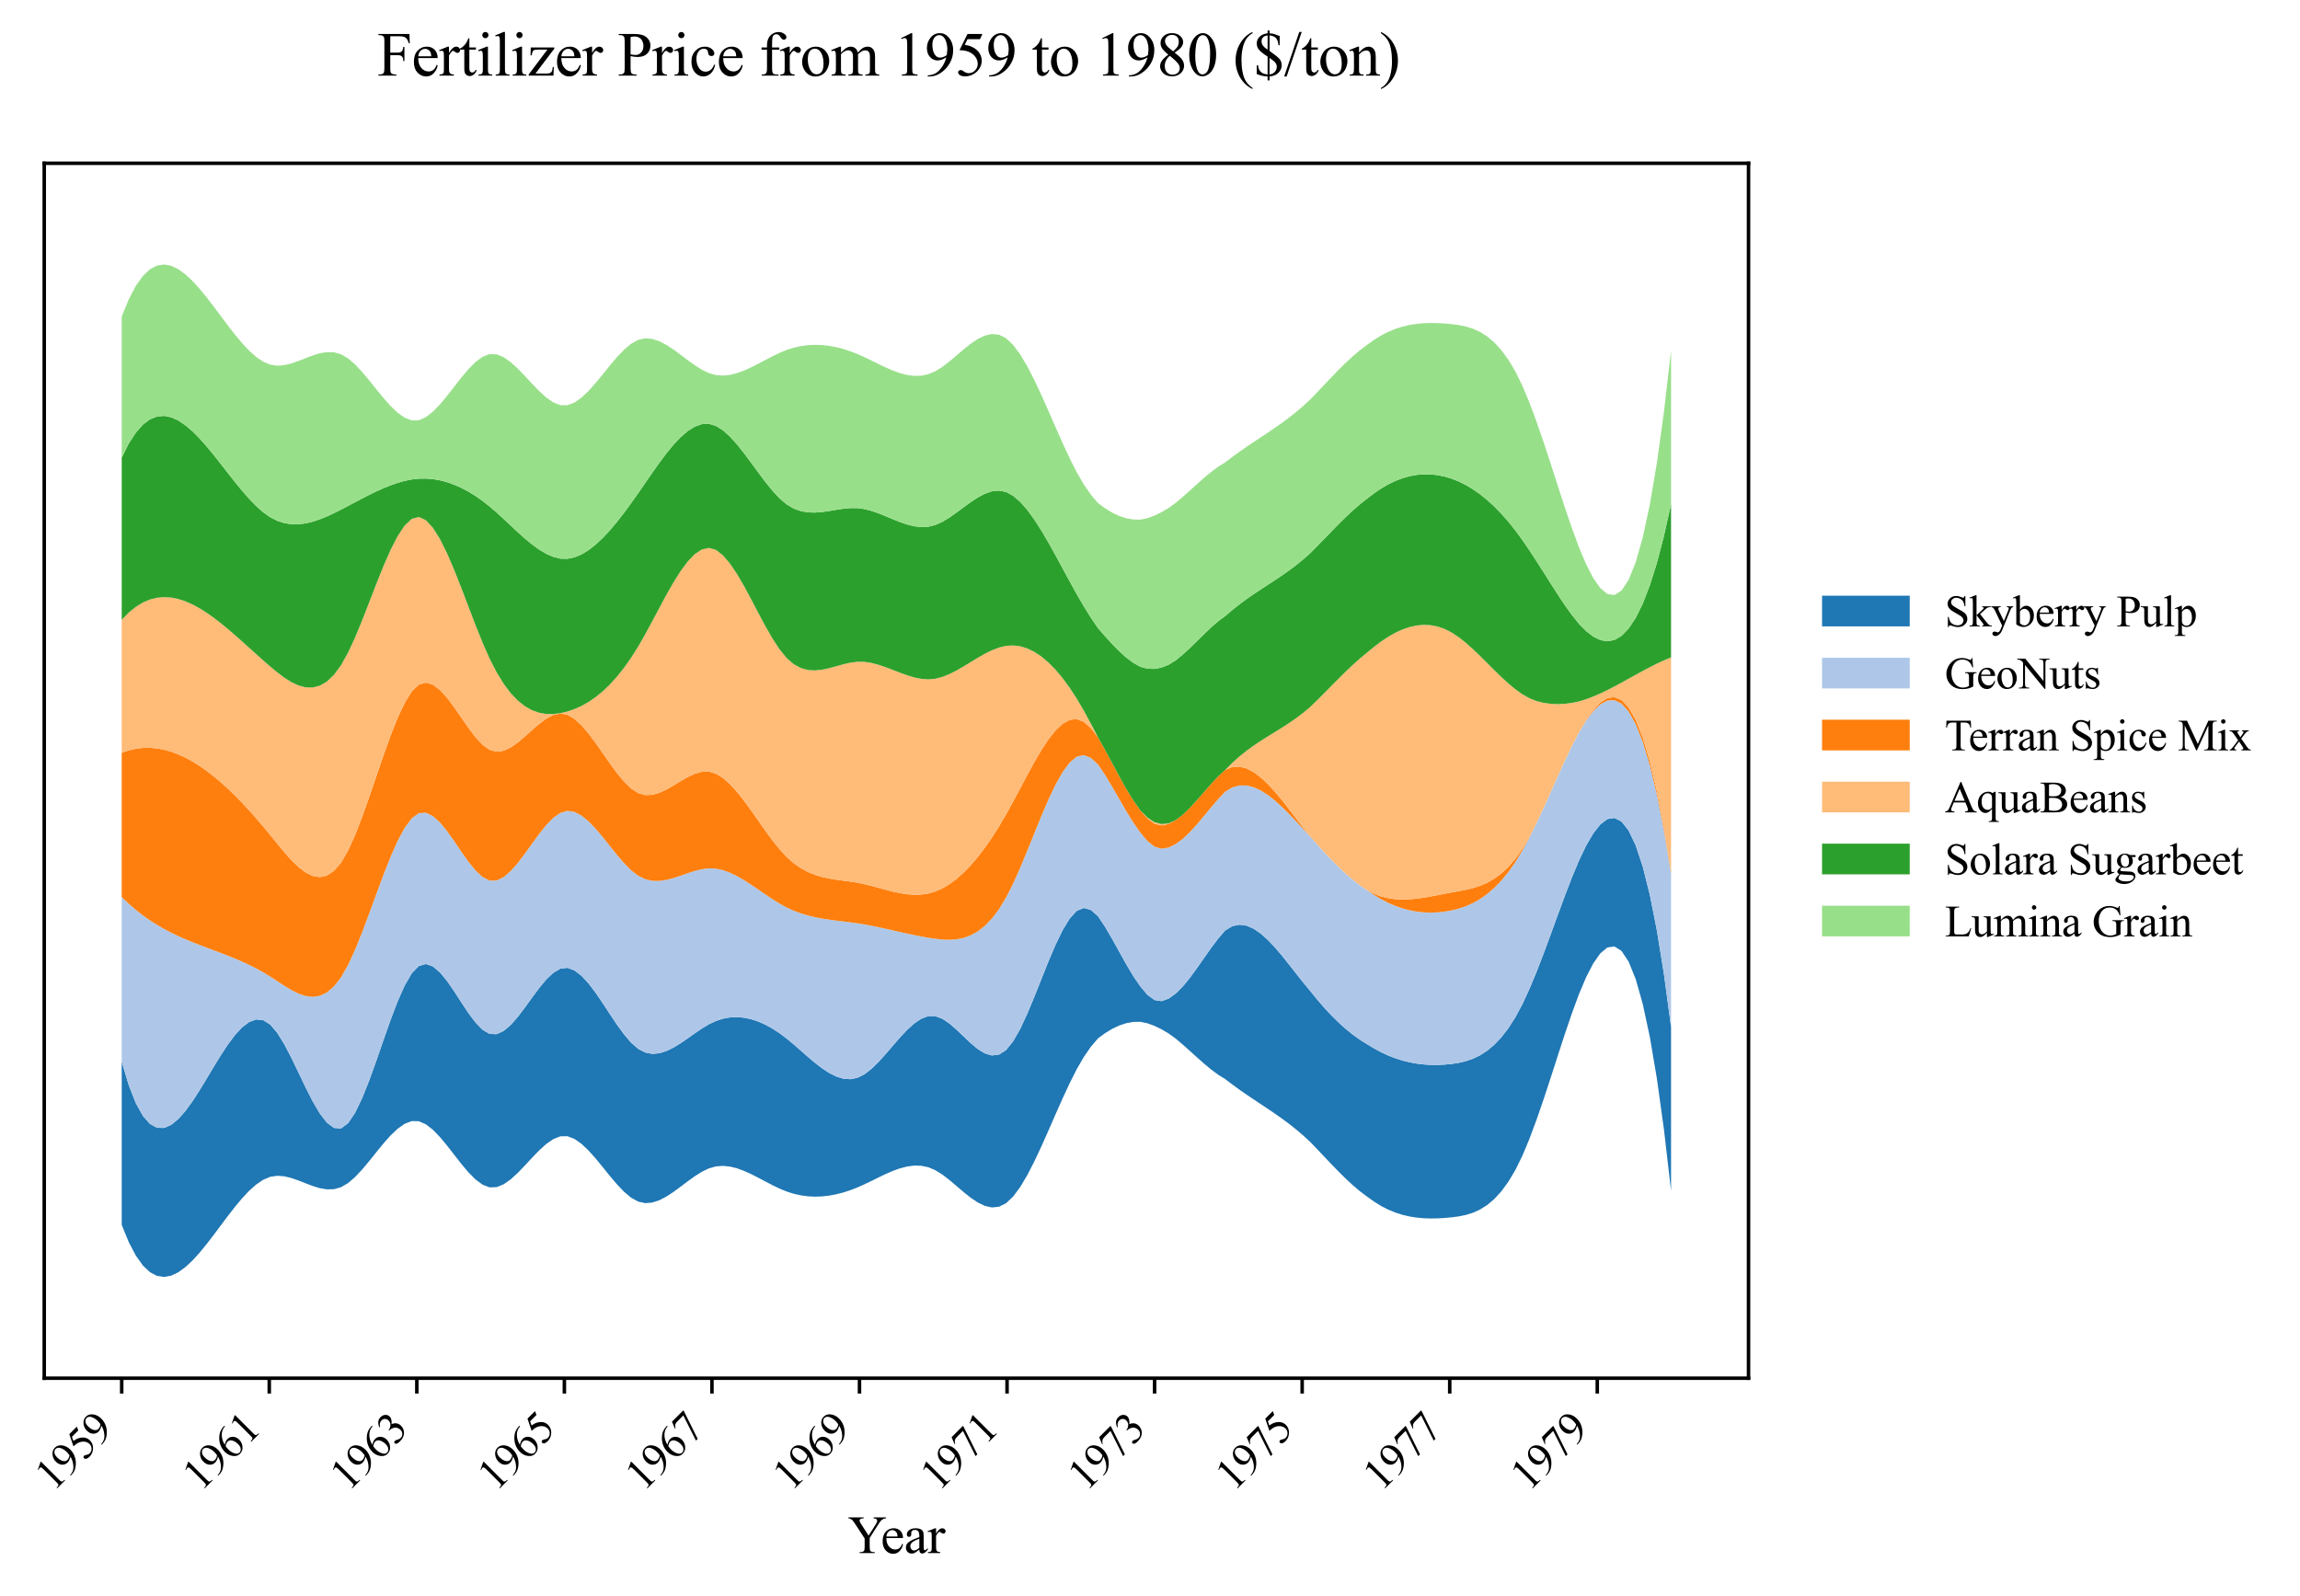 <?xml version="1.0" encoding="utf-8" standalone="no"?>
<!DOCTYPE svg PUBLIC "-//W3C//DTD SVG 1.1//EN"
  "http://www.w3.org/Graphics/SVG/1.1/DTD/svg11.dtd">
<svg xmlns:xlink="http://www.w3.org/1999/xlink" width="524.701pt" height="364.113pt" viewBox="0 0 524.701 364.113" xmlns="http://www.w3.org/2000/svg" version="1.1">
 <defs>
  <style type="text/css">*{stroke-linejoin: round; stroke-linecap: butt}</style>
 </defs>
 <g id="figure_1">
  <g id="patch_1">
   <path d="M 0 364.113 
L 524.701 364.113 
L 524.701 0 
L 0 0 
z
" style="fill: #ffffff"/>
  </g>
  <g id="axes_1">
   <g id="patch_2">
    <path d="M 10.092 314.449 
L 398.892 314.449 
L 398.892 37.249 
L 10.092 37.249 
z
" style="fill: #ffffff"/>
   </g>
   <g id="FillBetweenPolyCollection_1">
    <path d="M 27.765 242.217 
L 27.765 279.46 
L 29.379 283.412 
L 30.993 286.485 
L 32.606 288.747 
L 34.22 290.267 
L 35.834 291.111 
L 37.448 291.349 
L 39.062 291.049 
L 40.676 290.279 
L 42.29 289.107 
L 43.904 287.6 
L 45.518 285.829 
L 47.132 283.859 
L 48.746 281.761 
L 50.36 279.601 
L 51.974 277.448 
L 53.588 275.371 
L 55.202 273.437 
L 56.816 271.714 
L 58.43 270.271 
L 60.044 269.176 
L 61.658 268.497 
L 63.272 268.261 
L 64.885 268.388 
L 66.499 268.783 
L 68.113 269.347 
L 69.727 269.985 
L 71.341 270.598 
L 72.955 271.091 
L 74.569 271.365 
L 76.183 271.325 
L 77.797 270.874 
L 79.411 269.927 
L 81.025 268.532 
L 82.639 266.809 
L 84.253 264.88 
L 85.867 262.866 
L 87.481 260.89 
L 89.095 259.072 
L 90.709 257.534 
L 92.323 256.399 
L 93.937 255.786 
L 95.55 255.818 
L 97.164 256.526 
L 98.778 257.786 
L 100.392 259.457 
L 102.006 261.4 
L 103.62 263.474 
L 105.234 265.539 
L 106.848 267.456 
L 108.462 269.084 
L 110.076 270.282 
L 111.69 270.911 
L 113.304 270.86 
L 114.918 270.197 
L 116.532 269.059 
L 118.146 267.582 
L 119.76 265.903 
L 121.374 264.158 
L 122.988 262.486 
L 124.602 261.021 
L 126.215 259.902 
L 127.829 259.264 
L 129.443 259.241 
L 131.057 259.855 
L 132.671 260.99 
L 134.285 262.524 
L 135.899 264.335 
L 137.513 266.301 
L 139.127 268.298 
L 140.741 270.204 
L 142.355 271.898 
L 143.969 273.255 
L 145.583 274.155 
L 147.197 274.509 
L 148.811 274.374 
L 150.425 273.84 
L 152.039 272.999 
L 153.653 271.94 
L 155.267 270.755 
L 156.88 269.536 
L 158.494 268.372 
L 160.108 267.355 
L 161.722 266.575 
L 163.336 266.119 
L 164.95 266.001 
L 166.564 266.17 
L 168.178 266.578 
L 169.792 267.173 
L 171.406 267.906 
L 173.02 268.725 
L 174.634 269.58 
L 176.248 270.422 
L 177.862 271.199 
L 179.476 271.862 
L 181.09 272.373 
L 182.704 272.734 
L 184.318 272.95 
L 185.932 273.027 
L 187.545 272.972 
L 189.159 272.79 
L 190.773 272.488 
L 192.387 272.072 
L 194.001 271.548 
L 195.615 270.922 
L 197.229 270.203 
L 198.843 269.422 
L 200.457 268.624 
L 202.071 267.853 
L 203.685 267.155 
L 205.299 266.573 
L 206.913 266.153 
L 208.527 265.94 
L 210.141 265.977 
L 211.755 266.311 
L 213.369 266.985 
L 214.983 267.991 
L 216.597 269.23 
L 218.21 270.594 
L 219.824 271.975 
L 221.438 273.263 
L 223.052 274.351 
L 224.666 275.13 
L 226.28 275.492 
L 227.894 275.328 
L 229.508 274.529 
L 231.122 273.012 
L 232.736 270.838 
L 234.35 268.125 
L 235.964 264.99 
L 237.578 261.551 
L 239.192 257.927 
L 240.806 254.235 
L 242.42 250.593 
L 244.034 247.119 
L 245.648 243.93 
L 247.262 241.143 
L 248.875 238.811 
L 250.489 236.919 
L 252.103 235.728 
L 253.717 234.745 
L 255.331 233.981 
L 256.945 233.449 
L 258.559 233.163 
L 260.173 233.134 
L 261.787 233.477 
L 263.401 234.074 
L 265.015 234.862 
L 266.629 235.816 
L 268.243 236.99 
L 269.857 238.356 
L 271.471 239.797 
L 273.085 241.26 
L 274.699 242.689 
L 276.313 244.03 
L 277.927 245.227 
L 279.54 246.225 
L 281.154 247.458 
L 282.768 248.633 
L 284.382 249.754 
L 285.996 250.84 
L 287.61 251.909 
L 289.224 252.982 
L 290.838 254.077 
L 292.452 255.214 
L 294.066 256.411 
L 295.68 257.689 
L 297.294 259.065 
L 298.908 260.548 
L 300.522 262.232 
L 302.136 263.938 
L 303.75 265.636 
L 305.364 267.297 
L 306.978 268.891 
L 308.592 270.389 
L 310.206 271.761 
L 311.819 272.977 
L 313.433 274.134 
L 315.047 275.141 
L 316.661 275.972 
L 318.275 276.64 
L 319.889 277.158 
L 321.503 277.54 
L 323.117 277.8 
L 324.731 277.951 
L 326.345 278.007 
L 327.959 277.981 
L 329.573 277.888 
L 331.187 277.74 
L 332.801 277.527 
L 334.415 277.198 
L 336.029 276.696 
L 337.643 275.965 
L 339.257 274.95 
L 340.871 273.594 
L 342.484 271.841 
L 344.098 269.636 
L 345.712 266.922 
L 347.326 263.642 
L 348.94 259.763 
L 350.554 255.418 
L 352.168 250.741 
L 353.782 245.822 
L 355.396 240.813 
L 357.01 235.863 
L 358.624 231.126 
L 360.238 226.75 
L 361.852 222.946 
L 363.466 219.822 
L 365.08 217.516 
L 366.694 216.173 
L 368.308 215.942 
L 369.922 216.969 
L 371.536 219.401 
L 373.149 223.383 
L 374.763 229.064 
L 376.377 236.59 
L 377.991 246.108 
L 379.605 257.763 
L 381.219 271.704 
L 381.219 234.267 
L 381.219 234.267 
L 379.605 222.305 
L 377.991 212.31 
L 376.377 204.157 
L 374.763 197.72 
L 373.149 192.874 
L 371.536 189.492 
L 369.922 187.45 
L 368.308 186.62 
L 366.694 186.879 
L 365.08 188.1 
L 363.466 190.157 
L 361.852 192.924 
L 360.238 196.286 
L 358.624 200.154 
L 357.01 204.341 
L 355.396 208.716 
L 353.782 213.15 
L 352.168 217.514 
L 350.554 221.676 
L 348.94 225.567 
L 347.326 229.075 
L 345.712 232.078 
L 344.098 234.603 
L 342.484 236.692 
L 340.871 238.388 
L 339.257 239.735 
L 337.643 240.776 
L 336.029 241.555 
L 334.415 242.113 
L 332.801 242.495 
L 331.187 242.743 
L 329.573 242.898 
L 327.959 242.972 
L 326.345 242.959 
L 324.731 242.856 
L 323.117 242.657 
L 321.503 242.358 
L 319.889 241.953 
L 318.275 241.439 
L 316.661 240.809 
L 315.047 240.06 
L 313.433 239.186 
L 311.819 238.213 
L 310.206 237.206 
L 308.592 236.046 
L 306.978 234.737 
L 305.364 233.283 
L 303.75 231.689 
L 302.136 229.96 
L 300.522 228.1 
L 298.908 226.115 
L 297.294 224.157 
L 295.68 222.12 
L 294.066 220.059 
L 292.452 218.046 
L 290.838 216.151 
L 289.224 214.448 
L 287.61 213.007 
L 285.996 211.9 
L 284.382 211.199 
L 282.768 210.976 
L 281.154 211.302 
L 279.54 212.262 
L 277.927 214.115 
L 276.313 216.252 
L 274.699 218.543 
L 273.085 220.859 
L 271.471 223.07 
L 269.857 225.046 
L 268.243 226.656 
L 266.629 227.832 
L 265.015 228.418 
L 263.401 228.174 
L 261.787 227.003 
L 260.173 225.093 
L 258.559 222.748 
L 256.945 220.039 
L 255.331 217.14 
L 253.717 214.226 
L 252.103 211.469 
L 250.489 209.044 
L 248.875 207.631 
L 247.262 207.156 
L 245.648 207.811 
L 244.034 209.57 
L 242.42 212.222 
L 240.806 215.552 
L 239.192 219.341 
L 237.578 223.374 
L 235.964 227.432 
L 234.35 231.3 
L 232.736 234.76 
L 231.122 237.596 
L 229.508 239.591 
L 227.894 240.622 
L 226.28 240.814 
L 224.666 240.33 
L 223.052 239.336 
L 221.438 237.994 
L 219.824 236.47 
L 218.21 234.927 
L 216.597 233.53 
L 214.983 232.442 
L 213.369 231.829 
L 211.755 231.837 
L 210.141 232.446 
L 208.527 233.541 
L 206.913 235.007 
L 205.299 236.727 
L 203.685 238.586 
L 202.071 240.468 
L 200.457 242.257 
L 198.843 243.838 
L 197.229 245.093 
L 195.615 245.908 
L 194.001 246.229 
L 192.387 246.109 
L 190.773 245.613 
L 189.159 244.803 
L 187.545 243.745 
L 185.932 242.502 
L 184.318 241.138 
L 182.704 239.718 
L 181.09 238.306 
L 179.476 236.966 
L 177.862 235.756 
L 176.248 234.7 
L 174.634 233.807 
L 173.02 233.087 
L 171.406 232.549 
L 169.792 232.204 
L 168.178 232.06 
L 166.564 232.129 
L 164.95 232.419 
L 163.336 232.94 
L 161.722 233.702 
L 160.108 234.671 
L 158.494 235.769 
L 156.88 236.914 
L 155.267 238.022 
L 153.653 239.012 
L 152.039 239.801 
L 150.425 240.306 
L 148.811 240.446 
L 147.197 240.137 
L 145.583 239.297 
L 143.969 237.882 
L 142.355 235.994 
L 140.741 233.776 
L 139.127 231.367 
L 137.513 228.909 
L 135.899 226.542 
L 134.285 224.409 
L 132.671 222.649 
L 131.057 221.404 
L 129.443 220.815 
L 127.829 221.012 
L 126.215 221.964 
L 124.602 223.498 
L 122.988 225.442 
L 121.374 227.622 
L 119.76 229.863 
L 118.146 231.99 
L 116.532 233.831 
L 114.918 235.211 
L 113.304 235.955 
L 111.69 235.89 
L 110.076 234.938 
L 108.462 233.276 
L 106.848 231.119 
L 105.234 228.685 
L 103.62 226.191 
L 102.006 223.853 
L 100.392 221.887 
L 98.778 220.512 
L 97.164 219.943 
L 95.55 220.397 
L 93.937 222.063 
L 92.323 224.844 
L 90.709 228.483 
L 89.095 232.722 
L 87.481 237.303 
L 85.867 241.965 
L 84.253 246.451 
L 82.639 250.502 
L 81.025 253.859 
L 79.411 256.263 
L 77.797 257.458 
L 76.183 257.351 
L 74.569 256.138 
L 72.955 254.046 
L 71.341 251.3 
L 69.727 248.128 
L 68.113 244.755 
L 66.499 241.407 
L 64.885 238.311 
L 63.272 235.692 
L 61.658 233.777 
L 60.044 232.756 
L 58.43 232.599 
L 56.816 233.193 
L 55.202 234.423 
L 53.588 236.175 
L 51.974 238.336 
L 50.36 240.791 
L 48.746 243.427 
L 47.132 246.128 
L 45.518 248.782 
L 43.904 251.274 
L 42.29 253.491 
L 40.676 255.318 
L 39.062 256.64 
L 37.448 257.346 
L 35.834 257.319 
L 34.22 256.446 
L 32.606 254.614 
L 30.993 251.707 
L 29.379 247.613 
L 27.765 242.217 
z
" clip-path="url(#p62a74c8208)" style="fill: #1f77b4"/>
   </g>
   <g id="FillBetweenPolyCollection_2">
    <path d="M 27.765 204.665 
L 27.765 242.217 
L 29.379 247.613 
L 30.993 251.707 
L 32.606 254.614 
L 34.22 256.446 
L 35.834 257.319 
L 37.448 257.346 
L 39.062 256.64 
L 40.676 255.318 
L 42.29 253.491 
L 43.904 251.274 
L 45.518 248.782 
L 47.132 246.128 
L 48.746 243.427 
L 50.36 240.791 
L 51.974 238.336 
L 53.588 236.175 
L 55.202 234.423 
L 56.816 233.193 
L 58.43 232.599 
L 60.044 232.756 
L 61.658 233.777 
L 63.272 235.692 
L 64.885 238.311 
L 66.499 241.407 
L 68.113 244.755 
L 69.727 248.128 
L 71.341 251.3 
L 72.955 254.046 
L 74.569 256.138 
L 76.183 257.351 
L 77.797 257.458 
L 79.411 256.263 
L 81.025 253.859 
L 82.639 250.502 
L 84.253 246.451 
L 85.867 241.965 
L 87.481 237.303 
L 89.095 232.722 
L 90.709 228.483 
L 92.323 224.844 
L 93.937 222.063 
L 95.55 220.397 
L 97.164 219.943 
L 98.778 220.512 
L 100.392 221.887 
L 102.006 223.853 
L 103.62 226.191 
L 105.234 228.685 
L 106.848 231.119 
L 108.462 233.276 
L 110.076 234.938 
L 111.69 235.89 
L 113.304 235.955 
L 114.918 235.211 
L 116.532 233.831 
L 118.146 231.99 
L 119.76 229.863 
L 121.374 227.622 
L 122.988 225.442 
L 124.602 223.498 
L 126.215 221.964 
L 127.829 221.012 
L 129.443 220.815 
L 131.057 221.404 
L 132.671 222.649 
L 134.285 224.409 
L 135.899 226.542 
L 137.513 228.909 
L 139.127 231.367 
L 140.741 233.776 
L 142.355 235.994 
L 143.969 237.882 
L 145.583 239.297 
L 147.197 240.137 
L 148.811 240.446 
L 150.425 240.306 
L 152.039 239.801 
L 153.653 239.012 
L 155.267 238.022 
L 156.88 236.914 
L 158.494 235.769 
L 160.108 234.671 
L 161.722 233.702 
L 163.336 232.94 
L 164.95 232.419 
L 166.564 232.129 
L 168.178 232.06 
L 169.792 232.204 
L 171.406 232.549 
L 173.02 233.087 
L 174.634 233.807 
L 176.248 234.7 
L 177.862 235.756 
L 179.476 236.966 
L 181.09 238.306 
L 182.704 239.718 
L 184.318 241.138 
L 185.932 242.502 
L 187.545 243.745 
L 189.159 244.803 
L 190.773 245.613 
L 192.387 246.109 
L 194.001 246.229 
L 195.615 245.908 
L 197.229 245.093 
L 198.843 243.838 
L 200.457 242.257 
L 202.071 240.468 
L 203.685 238.586 
L 205.299 236.727 
L 206.913 235.007 
L 208.527 233.541 
L 210.141 232.446 
L 211.755 231.837 
L 213.369 231.829 
L 214.983 232.442 
L 216.597 233.53 
L 218.21 234.927 
L 219.824 236.47 
L 221.438 237.994 
L 223.052 239.336 
L 224.666 240.33 
L 226.28 240.814 
L 227.894 240.622 
L 229.508 239.591 
L 231.122 237.596 
L 232.736 234.76 
L 234.35 231.3 
L 235.964 227.432 
L 237.578 223.374 
L 239.192 219.341 
L 240.806 215.552 
L 242.42 212.222 
L 244.034 209.57 
L 245.648 207.811 
L 247.262 207.156 
L 248.875 207.631 
L 250.489 209.044 
L 252.103 211.469 
L 253.717 214.226 
L 255.331 217.14 
L 256.945 220.039 
L 258.559 222.748 
L 260.173 225.093 
L 261.787 227.003 
L 263.401 228.174 
L 265.015 228.418 
L 266.629 227.832 
L 268.243 226.656 
L 269.857 225.046 
L 271.471 223.07 
L 273.085 220.859 
L 274.699 218.543 
L 276.313 216.252 
L 277.927 214.115 
L 279.54 212.262 
L 281.154 211.302 
L 282.768 210.976 
L 284.382 211.199 
L 285.996 211.9 
L 287.61 213.007 
L 289.224 214.448 
L 290.838 216.151 
L 292.452 218.046 
L 294.066 220.059 
L 295.68 222.12 
L 297.294 224.157 
L 298.908 226.115 
L 300.522 228.1 
L 302.136 229.96 
L 303.75 231.689 
L 305.364 233.283 
L 306.978 234.737 
L 308.592 236.046 
L 310.206 237.206 
L 311.819 238.213 
L 313.433 239.186 
L 315.047 240.06 
L 316.661 240.809 
L 318.275 241.439 
L 319.889 241.953 
L 321.503 242.358 
L 323.117 242.657 
L 324.731 242.856 
L 326.345 242.959 
L 327.959 242.972 
L 329.573 242.898 
L 331.187 242.743 
L 332.801 242.495 
L 334.415 242.113 
L 336.029 241.555 
L 337.643 240.776 
L 339.257 239.735 
L 340.871 238.388 
L 342.484 236.692 
L 344.098 234.603 
L 345.712 232.078 
L 347.326 229.075 
L 348.94 225.567 
L 350.554 221.676 
L 352.168 217.514 
L 353.782 213.15 
L 355.396 208.716 
L 357.01 204.341 
L 358.624 200.154 
L 360.238 196.286 
L 361.852 192.924 
L 363.466 190.157 
L 365.08 188.1 
L 366.694 186.879 
L 368.308 186.62 
L 369.922 187.45 
L 371.536 189.492 
L 373.149 192.874 
L 374.763 197.72 
L 376.377 204.157 
L 377.991 212.31 
L 379.605 222.305 
L 381.219 234.267 
L 381.219 199.275 
L 381.219 199.275 
L 379.605 189.502 
L 377.991 181.308 
L 376.377 174.592 
L 374.763 169.257 
L 373.149 165.204 
L 371.536 162.333 
L 369.922 160.546 
L 368.308 159.745 
L 366.694 159.83 
L 365.08 160.702 
L 363.466 162.264 
L 361.852 164.415 
L 360.238 167.066 
L 358.624 170.157 
L 357.01 173.527 
L 355.396 177.072 
L 353.782 180.689 
L 352.168 184.276 
L 350.554 187.729 
L 348.94 191.006 
L 347.326 194.021 
L 345.712 196.669 
L 344.098 198.962 
L 342.484 200.928 
L 340.871 202.592 
L 339.257 203.981 
L 337.643 205.12 
L 336.029 206.037 
L 334.415 206.757 
L 332.801 207.306 
L 331.187 207.711 
L 329.573 207.996 
L 327.959 208.168 
L 326.345 208.225 
L 324.731 208.162 
L 323.117 207.979 
L 321.503 207.671 
L 319.889 207.236 
L 318.275 206.671 
L 316.661 205.972 
L 315.047 205.138 
L 313.433 204.165 
L 311.819 203.082 
L 310.206 201.965 
L 308.592 200.702 
L 306.978 199.309 
L 305.364 197.798 
L 303.75 196.184 
L 302.136 194.481 
L 300.522 192.703 
L 298.908 190.864 
L 297.294 189.127 
L 295.68 187.392 
L 294.066 185.699 
L 292.452 184.098 
L 290.838 182.639 
L 289.224 181.371 
L 287.61 180.345 
L 285.996 179.61 
L 284.382 179.216 
L 282.768 179.213 
L 281.154 179.65 
L 279.54 180.592 
L 277.927 182.295 
L 276.313 184.175 
L 274.699 186.127 
L 273.085 188.047 
L 271.471 189.829 
L 269.857 191.368 
L 268.243 192.561 
L 266.629 193.362 
L 265.015 193.641 
L 263.401 193.182 
L 261.787 191.907 
L 260.173 189.985 
L 258.559 187.696 
L 256.945 185.085 
L 255.331 182.303 
L 253.717 179.497 
L 252.103 176.815 
L 250.489 174.408 
L 248.875 172.929 
L 247.262 172.279 
L 245.648 172.628 
L 244.034 173.971 
L 242.42 176.154 
L 240.806 179.019 
L 239.192 182.406 
L 237.578 186.157 
L 235.964 190.112 
L 234.35 194.112 
L 232.736 197.999 
L 231.122 201.613 
L 229.508 204.796 
L 227.894 207.441 
L 226.28 209.574 
L 224.666 211.247 
L 223.052 212.507 
L 221.438 213.404 
L 219.824 213.989 
L 218.21 214.311 
L 216.597 214.418 
L 214.983 214.361 
L 213.369 214.19 
L 211.755 213.951 
L 210.141 213.667 
L 208.527 213.348 
L 206.913 213.004 
L 205.299 212.643 
L 203.685 212.276 
L 202.071 211.911 
L 200.457 211.558 
L 198.843 211.226 
L 197.229 210.926 
L 195.615 210.665 
L 194.001 210.444 
L 192.387 210.244 
L 190.773 210.047 
L 189.159 209.831 
L 187.545 209.578 
L 185.932 209.268 
L 184.318 208.881 
L 182.704 208.397 
L 181.09 207.797 
L 179.476 207.061 
L 177.862 206.176 
L 176.248 205.171 
L 174.634 204.091 
L 173.02 202.98 
L 171.406 201.883 
L 169.792 200.846 
L 168.178 199.913 
L 166.564 199.128 
L 164.95 198.538 
L 163.336 198.185 
L 161.722 198.114 
L 160.108 198.316 
L 158.494 198.716 
L 156.88 199.237 
L 155.267 199.802 
L 153.653 200.335 
L 152.039 200.757 
L 150.425 200.992 
L 148.811 200.962 
L 147.197 200.591 
L 145.583 199.8 
L 143.969 198.546 
L 142.355 196.918 
L 140.741 195.037 
L 139.127 193.024 
L 137.513 191.002 
L 135.899 189.091 
L 134.285 187.415 
L 132.671 186.093 
L 131.057 185.248 
L 129.443 185.001 
L 127.829 185.466 
L 126.215 186.607 
L 124.602 188.267 
L 122.988 190.285 
L 121.374 192.5 
L 119.76 194.751 
L 118.146 196.878 
L 116.532 198.718 
L 114.918 200.111 
L 113.304 200.896 
L 111.69 200.913 
L 110.076 200.088 
L 108.462 198.58 
L 106.848 196.587 
L 105.234 194.304 
L 103.62 191.928 
L 102.006 189.655 
L 100.392 187.683 
L 98.778 186.208 
L 97.164 185.425 
L 95.55 185.532 
L 93.937 186.702 
L 92.323 188.879 
L 90.709 191.878 
L 89.095 195.511 
L 87.481 199.592 
L 85.867 203.932 
L 84.253 208.346 
L 82.639 212.647 
L 81.025 216.646 
L 79.411 220.157 
L 77.797 222.994 
L 76.183 225.064 
L 74.569 226.437 
L 72.955 227.201 
L 71.341 227.443 
L 69.727 227.25 
L 68.113 226.709 
L 66.499 225.908 
L 64.885 224.935 
L 63.272 223.875 
L 61.658 222.818 
L 60.044 221.838 
L 58.43 220.949 
L 56.816 220.139 
L 55.202 219.393 
L 53.588 218.701 
L 51.974 218.05 
L 50.36 217.427 
L 48.746 216.819 
L 47.132 216.215 
L 45.518 215.601 
L 43.904 214.966 
L 42.29 214.296 
L 40.676 213.58 
L 39.062 212.804 
L 37.448 211.956 
L 35.834 211.025 
L 34.22 209.996 
L 32.606 208.858 
L 30.993 207.599 
L 29.379 206.205 
L 27.765 204.665 
z
" clip-path="url(#p62a74c8208)" style="fill: #aec7e8"/>
   </g>
   <g id="FillBetweenPolyCollection_3">
    <path d="M 27.765 171.758 
L 27.765 204.665 
L 29.379 206.205 
L 30.993 207.599 
L 32.606 208.858 
L 34.22 209.996 
L 35.834 211.025 
L 37.448 211.956 
L 39.062 212.804 
L 40.676 213.58 
L 42.29 214.296 
L 43.904 214.966 
L 45.518 215.601 
L 47.132 216.215 
L 48.746 216.819 
L 50.36 217.427 
L 51.974 218.05 
L 53.588 218.701 
L 55.202 219.393 
L 56.816 220.139 
L 58.43 220.949 
L 60.044 221.838 
L 61.658 222.818 
L 63.272 223.875 
L 64.885 224.935 
L 66.499 225.908 
L 68.113 226.709 
L 69.727 227.25 
L 71.341 227.443 
L 72.955 227.201 
L 74.569 226.437 
L 76.183 225.064 
L 77.797 222.994 
L 79.411 220.157 
L 81.025 216.646 
L 82.639 212.647 
L 84.253 208.346 
L 85.867 203.932 
L 87.481 199.592 
L 89.095 195.511 
L 90.709 191.878 
L 92.323 188.879 
L 93.937 186.702 
L 95.55 185.532 
L 97.164 185.425 
L 98.778 186.208 
L 100.392 187.683 
L 102.006 189.655 
L 103.62 191.928 
L 105.234 194.304 
L 106.848 196.587 
L 108.462 198.58 
L 110.076 200.088 
L 111.69 200.913 
L 113.304 200.896 
L 114.918 200.111 
L 116.532 198.718 
L 118.146 196.878 
L 119.76 194.751 
L 121.374 192.5 
L 122.988 190.285 
L 124.602 188.267 
L 126.215 186.607 
L 127.829 185.466 
L 129.443 185.001 
L 131.057 185.248 
L 132.671 186.093 
L 134.285 187.415 
L 135.899 189.091 
L 137.513 191.002 
L 139.127 193.024 
L 140.741 195.037 
L 142.355 196.918 
L 143.969 198.546 
L 145.583 199.8 
L 147.197 200.591 
L 148.811 200.962 
L 150.425 200.992 
L 152.039 200.757 
L 153.653 200.335 
L 155.267 199.802 
L 156.88 199.237 
L 158.494 198.716 
L 160.108 198.316 
L 161.722 198.114 
L 163.336 198.185 
L 164.95 198.538 
L 166.564 199.128 
L 168.178 199.913 
L 169.792 200.846 
L 171.406 201.883 
L 173.02 202.98 
L 174.634 204.091 
L 176.248 205.171 
L 177.862 206.176 
L 179.476 207.061 
L 181.09 207.797 
L 182.704 208.397 
L 184.318 208.881 
L 185.932 209.268 
L 187.545 209.578 
L 189.159 209.831 
L 190.773 210.047 
L 192.387 210.244 
L 194.001 210.444 
L 195.615 210.665 
L 197.229 210.926 
L 198.843 211.226 
L 200.457 211.558 
L 202.071 211.911 
L 203.685 212.276 
L 205.299 212.643 
L 206.913 213.004 
L 208.527 213.348 
L 210.141 213.667 
L 211.755 213.951 
L 213.369 214.19 
L 214.983 214.361 
L 216.597 214.418 
L 218.21 214.311 
L 219.824 213.989 
L 221.438 213.404 
L 223.052 212.507 
L 224.666 211.247 
L 226.28 209.574 
L 227.894 207.441 
L 229.508 204.796 
L 231.122 201.613 
L 232.736 197.999 
L 234.35 194.112 
L 235.964 190.112 
L 237.578 186.157 
L 239.192 182.406 
L 240.806 179.019 
L 242.42 176.154 
L 244.034 173.971 
L 245.648 172.628 
L 247.262 172.279 
L 248.875 172.929 
L 250.489 174.408 
L 252.103 176.815 
L 253.717 179.497 
L 255.331 182.303 
L 256.945 185.085 
L 258.559 187.696 
L 260.173 189.985 
L 261.787 191.907 
L 263.401 193.182 
L 265.015 193.641 
L 266.629 193.362 
L 268.243 192.561 
L 269.857 191.368 
L 271.471 189.829 
L 273.085 188.047 
L 274.699 186.127 
L 276.313 184.175 
L 277.927 182.295 
L 279.54 180.592 
L 281.154 179.65 
L 282.768 179.213 
L 284.382 179.216 
L 285.996 179.61 
L 287.61 180.345 
L 289.224 181.371 
L 290.838 182.639 
L 292.452 184.098 
L 294.066 185.699 
L 295.68 187.392 
L 297.294 189.127 
L 298.908 190.864 
L 300.522 192.703 
L 302.136 194.481 
L 303.75 196.184 
L 305.364 197.798 
L 306.978 199.309 
L 308.592 200.702 
L 310.206 201.965 
L 311.819 203.082 
L 313.433 204.165 
L 315.047 205.138 
L 316.661 205.972 
L 318.275 206.671 
L 319.889 207.236 
L 321.503 207.671 
L 323.117 207.979 
L 324.731 208.162 
L 326.345 208.225 
L 327.959 208.168 
L 329.573 207.996 
L 331.187 207.711 
L 332.801 207.306 
L 334.415 206.757 
L 336.029 206.037 
L 337.643 205.12 
L 339.257 203.981 
L 340.871 202.592 
L 342.484 200.928 
L 344.098 198.962 
L 345.712 196.669 
L 347.326 194.021 
L 348.94 191.006 
L 350.554 187.729 
L 352.168 184.276 
L 353.782 180.689 
L 355.396 177.072 
L 357.01 173.527 
L 358.624 170.157 
L 360.238 167.066 
L 361.852 164.415 
L 363.466 162.264 
L 365.08 160.702 
L 366.694 159.83 
L 368.308 159.745 
L 369.922 160.546 
L 371.536 162.333 
L 373.149 165.204 
L 374.763 169.257 
L 376.377 174.592 
L 377.991 181.308 
L 379.605 189.502 
L 381.219 199.275 
L 381.219 198.925 
L 381.219 198.925 
L 379.605 188.89 
L 377.991 180.512 
L 376.377 173.684 
L 374.763 168.299 
L 373.149 164.25 
L 371.536 161.43 
L 369.922 159.73 
L 368.308 159.045 
L 366.694 159.266 
L 365.08 160.287 
L 363.466 162.001 
L 361.852 164.299 
L 360.238 167.066 
L 358.624 170.157 
L 357.01 173.527 
L 355.396 177.072 
L 353.782 180.689 
L 352.168 184.276 
L 350.554 187.729 
L 348.94 190.886 
L 347.326 193.627 
L 345.712 195.918 
L 344.098 197.793 
L 342.484 199.301 
L 340.871 200.488 
L 339.257 201.405 
L 337.643 202.098 
L 336.029 202.617 
L 334.415 203.011 
L 332.801 203.326 
L 331.187 203.613 
L 329.573 203.914 
L 327.959 204.231 
L 326.345 204.54 
L 324.731 204.819 
L 323.117 205.043 
L 321.503 205.188 
L 319.889 205.232 
L 318.275 205.15 
L 316.661 204.919 
L 315.047 204.515 
L 313.433 203.915 
L 311.819 203.082 
L 310.206 201.965 
L 308.592 200.702 
L 306.978 199.309 
L 305.364 197.798 
L 303.75 196.184 
L 302.136 194.481 
L 300.522 192.703 
L 298.908 190.862 
L 297.294 188.825 
L 295.68 186.729 
L 294.066 184.624 
L 292.452 182.573 
L 290.838 180.638 
L 289.224 178.883 
L 287.61 177.37 
L 285.996 176.161 
L 284.382 175.319 
L 282.768 174.907 
L 281.154 174.987 
L 279.54 175.636 
L 277.927 177.114 
L 276.313 178.832 
L 274.699 180.677 
L 273.085 182.538 
L 271.471 184.303 
L 269.857 185.861 
L 268.243 187.1 
L 266.629 187.968 
L 265.015 188.328 
L 263.401 187.958 
L 261.787 186.77 
L 260.173 184.916 
L 258.559 182.656 
L 256.945 180.016 
L 255.331 177.125 
L 253.717 174.113 
L 252.103 171.108 
L 250.489 168.238 
L 248.875 166.14 
L 247.262 164.694 
L 245.648 164.052 
L 244.034 164.232 
L 242.42 165.133 
L 240.806 166.651 
L 239.192 168.683 
L 237.578 171.124 
L 235.964 173.871 
L 234.35 176.819 
L 232.736 179.865 
L 231.122 182.905 
L 229.508 185.835 
L 227.894 188.575 
L 226.28 191.111 
L 224.666 193.436 
L 223.052 195.546 
L 221.438 197.436 
L 219.824 199.1 
L 218.21 200.534 
L 216.597 201.733 
L 214.983 202.691 
L 213.369 203.403 
L 211.755 203.867 
L 210.141 204.102 
L 208.527 204.142 
L 206.913 204.02 
L 205.299 203.768 
L 203.685 203.42 
L 202.071 203.009 
L 200.457 202.568 
L 198.843 202.131 
L 197.229 201.729 
L 195.615 201.397 
L 194.001 201.141 
L 192.387 200.924 
L 190.773 200.703 
L 189.159 200.438 
L 187.545 200.085 
L 185.932 199.602 
L 184.318 198.948 
L 182.704 198.081 
L 181.09 196.957 
L 179.476 195.536 
L 177.862 193.789 
L 176.248 191.772 
L 174.634 189.573 
L 173.02 187.28 
L 171.406 184.983 
L 169.792 182.769 
L 168.178 180.727 
L 166.564 178.945 
L 164.95 177.512 
L 163.336 176.516 
L 161.722 176.042 
L 160.108 176.088 
L 158.494 176.544 
L 156.88 177.292 
L 155.267 178.217 
L 153.653 179.201 
L 152.039 180.129 
L 150.425 180.883 
L 148.811 181.348 
L 147.197 181.406 
L 145.583 180.941 
L 143.969 179.877 
L 142.355 178.305 
L 140.741 176.354 
L 139.127 174.156 
L 137.513 171.84 
L 135.899 169.537 
L 134.285 167.379 
L 132.671 165.495 
L 131.057 164.015 
L 129.443 163.072 
L 127.829 162.785 
L 126.215 163.135 
L 124.602 163.978 
L 122.988 165.169 
L 121.374 166.564 
L 119.76 168.018 
L 118.146 169.384 
L 116.532 170.518 
L 114.918 171.274 
L 113.304 171.507 
L 111.69 171.073 
L 110.076 169.908 
L 108.462 168.166 
L 106.848 166.038 
L 105.234 163.712 
L 103.62 161.377 
L 102.006 159.223 
L 100.392 157.439 
L 98.778 156.214 
L 97.164 155.737 
L 95.55 156.197 
L 93.937 157.761 
L 92.323 160.358 
L 90.709 163.788 
L 89.095 167.848 
L 87.481 172.333 
L 85.867 177.042 
L 84.253 181.77 
L 82.639 186.315 
L 81.025 190.474 
L 79.411 194.043 
L 77.797 196.821 
L 76.183 198.706 
L 74.569 199.776 
L 72.955 200.128 
L 71.341 199.857 
L 69.727 199.059 
L 68.113 197.83 
L 66.499 196.266 
L 64.885 194.463 
L 63.272 192.516 
L 61.658 190.522 
L 60.044 188.567 
L 58.43 186.679 
L 56.816 184.865 
L 55.202 183.13 
L 53.588 181.481 
L 51.974 179.924 
L 50.36 178.465 
L 48.746 177.11 
L 47.132 175.865 
L 45.518 174.737 
L 43.904 173.731 
L 42.29 172.853 
L 40.676 172.111 
L 39.062 171.509 
L 37.448 171.055 
L 35.834 170.753 
L 34.22 170.611 
L 32.606 170.634 
L 30.993 170.829 
L 29.379 171.202 
L 27.765 171.758 
z
" clip-path="url(#p62a74c8208)" style="fill: #ff7f0e"/>
   </g>
   <g id="FillBetweenPolyCollection_4">
    <path d="M 27.765 141.404 
L 27.765 171.758 
L 29.379 171.202 
L 30.993 170.829 
L 32.606 170.634 
L 34.22 170.611 
L 35.834 170.753 
L 37.448 171.055 
L 39.062 171.509 
L 40.676 172.111 
L 42.29 172.853 
L 43.904 173.731 
L 45.518 174.737 
L 47.132 175.865 
L 48.746 177.11 
L 50.36 178.465 
L 51.974 179.924 
L 53.588 181.481 
L 55.202 183.13 
L 56.816 184.865 
L 58.43 186.679 
L 60.044 188.567 
L 61.658 190.522 
L 63.272 192.516 
L 64.885 194.463 
L 66.499 196.266 
L 68.113 197.83 
L 69.727 199.059 
L 71.341 199.857 
L 72.955 200.128 
L 74.569 199.776 
L 76.183 198.706 
L 77.797 196.821 
L 79.411 194.043 
L 81.025 190.474 
L 82.639 186.315 
L 84.253 181.77 
L 85.867 177.042 
L 87.481 172.333 
L 89.095 167.848 
L 90.709 163.788 
L 92.323 160.358 
L 93.937 157.761 
L 95.55 156.197 
L 97.164 155.737 
L 98.778 156.214 
L 100.392 157.439 
L 102.006 159.223 
L 103.62 161.377 
L 105.234 163.712 
L 106.848 166.038 
L 108.462 168.166 
L 110.076 169.908 
L 111.69 171.073 
L 113.304 171.507 
L 114.918 171.274 
L 116.532 170.518 
L 118.146 169.384 
L 119.76 168.018 
L 121.374 166.564 
L 122.988 165.169 
L 124.602 163.978 
L 126.215 163.135 
L 127.829 162.785 
L 129.443 163.072 
L 131.057 164.015 
L 132.671 165.495 
L 134.285 167.379 
L 135.899 169.537 
L 137.513 171.84 
L 139.127 174.156 
L 140.741 176.354 
L 142.355 178.305 
L 143.969 179.877 
L 145.583 180.941 
L 147.197 181.406 
L 148.811 181.348 
L 150.425 180.883 
L 152.039 180.129 
L 153.653 179.201 
L 155.267 178.217 
L 156.88 177.292 
L 158.494 176.544 
L 160.108 176.088 
L 161.722 176.042 
L 163.336 176.516 
L 164.95 177.512 
L 166.564 178.945 
L 168.178 180.727 
L 169.792 182.769 
L 171.406 184.983 
L 173.02 187.28 
L 174.634 189.573 
L 176.248 191.772 
L 177.862 193.789 
L 179.476 195.536 
L 181.09 196.957 
L 182.704 198.081 
L 184.318 198.948 
L 185.932 199.602 
L 187.545 200.085 
L 189.159 200.438 
L 190.773 200.703 
L 192.387 200.924 
L 194.001 201.141 
L 195.615 201.397 
L 197.229 201.729 
L 198.843 202.131 
L 200.457 202.568 
L 202.071 203.009 
L 203.685 203.42 
L 205.299 203.768 
L 206.913 204.02 
L 208.527 204.142 
L 210.141 204.102 
L 211.755 203.867 
L 213.369 203.403 
L 214.983 202.691 
L 216.597 201.733 
L 218.21 200.534 
L 219.824 199.1 
L 221.438 197.436 
L 223.052 195.546 
L 224.666 193.436 
L 226.28 191.111 
L 227.894 188.575 
L 229.508 185.835 
L 231.122 182.905 
L 232.736 179.865 
L 234.35 176.819 
L 235.964 173.871 
L 237.578 171.124 
L 239.192 168.683 
L 240.806 166.651 
L 242.42 165.133 
L 244.034 164.232 
L 245.648 164.052 
L 247.262 164.694 
L 248.875 166.14 
L 250.489 168.238 
L 252.103 171.108 
L 253.717 174.113 
L 255.331 177.125 
L 256.945 180.016 
L 258.559 182.656 
L 260.173 184.916 
L 261.787 186.77 
L 263.401 187.958 
L 265.015 188.328 
L 266.629 187.968 
L 268.243 187.1 
L 269.857 185.861 
L 271.471 184.303 
L 273.085 182.538 
L 274.699 180.677 
L 276.313 178.832 
L 277.927 177.114 
L 279.54 175.636 
L 281.154 174.987 
L 282.768 174.907 
L 284.382 175.319 
L 285.996 176.161 
L 287.61 177.37 
L 289.224 178.883 
L 290.838 180.638 
L 292.452 182.573 
L 294.066 184.624 
L 295.68 186.729 
L 297.294 188.825 
L 298.908 190.862 
L 300.522 192.703 
L 302.136 194.481 
L 303.75 196.184 
L 305.364 197.798 
L 306.978 199.309 
L 308.592 200.702 
L 310.206 201.965 
L 311.819 203.082 
L 313.433 203.915 
L 315.047 204.515 
L 316.661 204.919 
L 318.275 205.15 
L 319.889 205.232 
L 321.503 205.188 
L 323.117 205.043 
L 324.731 204.819 
L 326.345 204.54 
L 327.959 204.231 
L 329.573 203.914 
L 331.187 203.613 
L 332.801 203.326 
L 334.415 203.011 
L 336.029 202.617 
L 337.643 202.098 
L 339.257 201.405 
L 340.871 200.488 
L 342.484 199.301 
L 344.098 197.793 
L 345.712 195.918 
L 347.326 193.627 
L 348.94 190.886 
L 350.554 187.729 
L 352.168 184.276 
L 353.782 180.689 
L 355.396 177.072 
L 357.01 173.527 
L 358.624 170.157 
L 360.238 167.066 
L 361.852 164.299 
L 363.466 162.001 
L 365.08 160.287 
L 366.694 159.266 
L 368.308 159.045 
L 369.922 159.73 
L 371.536 161.43 
L 373.149 164.25 
L 374.763 168.299 
L 376.377 173.684 
L 377.991 180.512 
L 379.605 188.89 
L 381.219 198.925 
L 381.219 149.978 
L 381.219 149.978 
L 379.605 150.655 
L 377.991 151.408 
L 376.377 152.221 
L 374.763 153.077 
L 373.149 153.961 
L 371.536 154.855 
L 369.922 155.744 
L 368.308 156.61 
L 366.694 157.438 
L 365.08 158.211 
L 363.466 158.913 
L 361.852 159.527 
L 360.238 160.028 
L 358.624 160.362 
L 357.01 160.574 
L 355.396 160.652 
L 353.782 160.585 
L 352.168 160.359 
L 350.554 159.962 
L 348.94 159.323 
L 347.326 158.413 
L 345.712 157.267 
L 344.098 155.929 
L 342.484 154.449 
L 340.871 152.878 
L 339.257 151.264 
L 337.643 149.659 
L 336.029 148.111 
L 334.415 146.672 
L 332.801 145.39 
L 331.187 144.316 
L 329.573 143.497 
L 327.959 142.94 
L 326.345 142.632 
L 324.731 142.562 
L 323.117 142.715 
L 321.503 143.079 
L 319.889 143.641 
L 318.275 144.388 
L 316.661 145.306 
L 315.047 146.382 
L 313.433 147.605 
L 311.819 148.929 
L 310.206 150.267 
L 308.592 151.717 
L 306.978 153.252 
L 305.364 154.847 
L 303.75 156.475 
L 302.136 158.11 
L 300.522 159.725 
L 298.908 161.292 
L 297.294 162.638 
L 295.68 163.86 
L 294.066 164.976 
L 292.452 166.019 
L 290.838 167.022 
L 289.224 168.017 
L 287.61 169.037 
L 285.996 170.115 
L 284.382 171.282 
L 282.768 172.573 
L 281.154 174.019 
L 279.54 175.636 
L 277.927 177.114 
L 276.313 178.832 
L 274.699 180.677 
L 273.085 182.538 
L 271.471 184.303 
L 269.857 185.861 
L 268.243 187.1 
L 266.629 187.847 
L 265.015 188.017 
L 263.401 187.608 
L 261.787 186.566 
L 260.173 184.916 
L 258.559 182.656 
L 256.945 180.016 
L 255.331 177.125 
L 253.717 174.113 
L 252.103 171.108 
L 250.489 168.238 
L 248.875 165.127 
L 247.262 162.15 
L 245.648 159.403 
L 244.034 156.926 
L 242.42 154.725 
L 240.806 152.801 
L 239.192 151.158 
L 237.578 149.799 
L 235.964 148.726 
L 234.35 147.943 
L 232.736 147.451 
L 231.122 147.256 
L 229.508 147.358 
L 227.894 147.746 
L 226.28 148.368 
L 224.666 149.168 
L 223.052 150.086 
L 221.438 151.065 
L 219.824 152.048 
L 218.21 152.976 
L 216.597 153.792 
L 214.983 154.439 
L 213.369 154.857 
L 211.755 154.997 
L 210.141 154.874 
L 208.527 154.543 
L 206.913 154.059 
L 205.299 153.476 
L 203.685 152.849 
L 202.071 152.233 
L 200.457 151.684 
L 198.843 151.254 
L 197.229 151 
L 195.615 150.976 
L 194.001 151.188 
L 192.387 151.56 
L 190.773 152.008 
L 189.159 152.447 
L 187.545 152.793 
L 185.932 152.96 
L 184.318 152.864 
L 182.704 152.421 
L 181.09 151.545 
L 179.476 150.152 
L 177.862 148.181 
L 176.248 145.719 
L 174.634 142.909 
L 173.02 139.892 
L 171.406 136.813 
L 169.792 133.813 
L 168.178 131.036 
L 166.564 128.624 
L 164.95 126.72 
L 163.336 125.468 
L 161.722 125.006 
L 160.108 125.363 
L 158.494 126.438 
L 156.88 128.118 
L 155.267 130.294 
L 153.653 132.853 
L 152.039 135.686 
L 150.425 138.68 
L 148.811 141.726 
L 147.197 144.712 
L 145.583 147.527 
L 143.969 150.081 
L 142.355 152.365 
L 140.741 154.391 
L 139.127 156.171 
L 137.513 157.715 
L 135.899 159.037 
L 134.285 160.148 
L 132.671 161.059 
L 131.057 161.782 
L 129.443 162.33 
L 127.829 162.711 
L 126.215 162.911 
L 124.602 162.892 
L 122.988 162.615 
L 121.374 162.042 
L 119.76 161.135 
L 118.146 159.856 
L 116.532 158.166 
L 114.918 156.028 
L 113.304 153.402 
L 111.69 150.252 
L 110.076 146.59 
L 108.462 142.566 
L 106.848 138.351 
L 105.234 134.119 
L 103.62 130.04 
L 102.006 126.286 
L 100.392 123.028 
L 98.778 120.439 
L 97.164 118.69 
L 95.55 117.953 
L 93.937 118.378 
L 92.323 119.899 
L 90.709 122.328 
L 89.095 125.477 
L 87.481 129.156 
L 85.867 133.176 
L 84.253 137.349 
L 82.639 141.485 
L 81.025 145.394 
L 79.411 148.889 
L 77.797 151.78 
L 76.183 153.967 
L 74.569 155.499 
L 72.955 156.442 
L 71.341 156.862 
L 69.727 156.825 
L 68.113 156.396 
L 66.499 155.641 
L 64.885 154.626 
L 63.272 153.417 
L 61.658 152.079 
L 60.044 150.674 
L 58.43 149.232 
L 56.816 147.773 
L 55.202 146.319 
L 53.588 144.887 
L 51.974 143.499 
L 50.36 142.174 
L 48.746 140.932 
L 47.132 139.793 
L 45.518 138.777 
L 43.904 137.904 
L 42.29 137.193 
L 40.676 136.665 
L 39.062 136.339 
L 37.448 136.236 
L 35.834 136.376 
L 34.22 136.777 
L 32.606 137.461 
L 30.993 138.446 
L 29.379 139.754 
L 27.765 141.404 
z
" clip-path="url(#p62a74c8208)" style="fill: #ffbb78"/>
   </g>
   <g id="FillBetweenPolyCollection_5">
    <path d="M 27.765 104.415 
L 27.765 141.404 
L 29.379 139.754 
L 30.993 138.446 
L 32.606 137.461 
L 34.22 136.777 
L 35.834 136.376 
L 37.448 136.236 
L 39.062 136.339 
L 40.676 136.665 
L 42.29 137.193 
L 43.904 137.904 
L 45.518 138.777 
L 47.132 139.793 
L 48.746 140.932 
L 50.36 142.174 
L 51.974 143.499 
L 53.588 144.887 
L 55.202 146.319 
L 56.816 147.773 
L 58.43 149.232 
L 60.044 150.674 
L 61.658 152.079 
L 63.272 153.417 
L 64.885 154.626 
L 66.499 155.641 
L 68.113 156.396 
L 69.727 156.825 
L 71.341 156.862 
L 72.955 156.442 
L 74.569 155.499 
L 76.183 153.967 
L 77.797 151.78 
L 79.411 148.889 
L 81.025 145.394 
L 82.639 141.485 
L 84.253 137.349 
L 85.867 133.176 
L 87.481 129.156 
L 89.095 125.477 
L 90.709 122.328 
L 92.323 119.899 
L 93.937 118.378 
L 95.55 117.953 
L 97.164 118.69 
L 98.778 120.439 
L 100.392 123.028 
L 102.006 126.286 
L 103.62 130.04 
L 105.234 134.119 
L 106.848 138.351 
L 108.462 142.566 
L 110.076 146.59 
L 111.69 150.252 
L 113.304 153.402 
L 114.918 156.028 
L 116.532 158.166 
L 118.146 159.856 
L 119.76 161.135 
L 121.374 162.042 
L 122.988 162.615 
L 124.602 162.892 
L 126.215 162.911 
L 127.829 162.711 
L 129.443 162.33 
L 131.057 161.782 
L 132.671 161.059 
L 134.285 160.148 
L 135.899 159.037 
L 137.513 157.715 
L 139.127 156.171 
L 140.741 154.391 
L 142.355 152.365 
L 143.969 150.081 
L 145.583 147.527 
L 147.197 144.712 
L 148.811 141.726 
L 150.425 138.68 
L 152.039 135.686 
L 153.653 132.853 
L 155.267 130.294 
L 156.88 128.118 
L 158.494 126.438 
L 160.108 125.363 
L 161.722 125.006 
L 163.336 125.468 
L 164.95 126.72 
L 166.564 128.624 
L 168.178 131.036 
L 169.792 133.813 
L 171.406 136.813 
L 173.02 139.892 
L 174.634 142.909 
L 176.248 145.719 
L 177.862 148.181 
L 179.476 150.152 
L 181.09 151.545 
L 182.704 152.421 
L 184.318 152.864 
L 185.932 152.96 
L 187.545 152.793 
L 189.159 152.447 
L 190.773 152.008 
L 192.387 151.56 
L 194.001 151.188 
L 195.615 150.976 
L 197.229 151 
L 198.843 151.254 
L 200.457 151.684 
L 202.071 152.233 
L 203.685 152.849 
L 205.299 153.476 
L 206.913 154.059 
L 208.527 154.543 
L 210.141 154.874 
L 211.755 154.997 
L 213.369 154.857 
L 214.983 154.439 
L 216.597 153.792 
L 218.21 152.976 
L 219.824 152.048 
L 221.438 151.065 
L 223.052 150.086 
L 224.666 149.168 
L 226.28 148.368 
L 227.894 147.746 
L 229.508 147.358 
L 231.122 147.256 
L 232.736 147.451 
L 234.35 147.943 
L 235.964 148.726 
L 237.578 149.799 
L 239.192 151.158 
L 240.806 152.801 
L 242.42 154.725 
L 244.034 156.926 
L 245.648 159.403 
L 247.262 162.15 
L 248.875 165.127 
L 250.489 168.238 
L 252.103 171.108 
L 253.717 174.113 
L 255.331 177.125 
L 256.945 180.016 
L 258.559 182.656 
L 260.173 184.916 
L 261.787 186.566 
L 263.401 187.608 
L 265.015 188.017 
L 266.629 187.847 
L 268.243 187.1 
L 269.857 185.861 
L 271.471 184.303 
L 273.085 182.538 
L 274.699 180.677 
L 276.313 178.832 
L 277.927 177.114 
L 279.54 175.636 
L 281.154 174.019 
L 282.768 172.573 
L 284.382 171.282 
L 285.996 170.115 
L 287.61 169.037 
L 289.224 168.017 
L 290.838 167.022 
L 292.452 166.019 
L 294.066 164.976 
L 295.68 163.86 
L 297.294 162.638 
L 298.908 161.292 
L 300.522 159.725 
L 302.136 158.11 
L 303.75 156.475 
L 305.364 154.847 
L 306.978 153.252 
L 308.592 151.717 
L 310.206 150.267 
L 311.819 148.929 
L 313.433 147.605 
L 315.047 146.382 
L 316.661 145.306 
L 318.275 144.388 
L 319.889 143.641 
L 321.503 143.079 
L 323.117 142.715 
L 324.731 142.562 
L 326.345 142.632 
L 327.959 142.94 
L 329.573 143.497 
L 331.187 144.316 
L 332.801 145.39 
L 334.415 146.672 
L 336.029 148.111 
L 337.643 149.659 
L 339.257 151.264 
L 340.871 152.878 
L 342.484 154.449 
L 344.098 155.929 
L 345.712 157.267 
L 347.326 158.413 
L 348.94 159.323 
L 350.554 159.962 
L 352.168 160.359 
L 353.782 160.585 
L 355.396 160.652 
L 357.01 160.574 
L 358.624 160.362 
L 360.238 160.028 
L 361.852 159.527 
L 363.466 158.913 
L 365.08 158.211 
L 366.694 157.438 
L 368.308 156.61 
L 369.922 155.744 
L 371.536 154.855 
L 373.149 153.961 
L 374.763 153.077 
L 376.377 152.221 
L 377.991 151.408 
L 379.605 150.655 
L 381.219 149.978 
L 381.219 114.986 
L 381.219 114.986 
L 379.605 122.253 
L 377.991 128.422 
L 376.377 133.558 
L 374.763 137.726 
L 373.149 140.991 
L 371.536 143.418 
L 369.922 145.07 
L 368.308 146.014 
L 366.694 146.313 
L 365.08 146.033 
L 363.466 145.239 
L 361.852 143.994 
L 360.238 142.355 
L 358.624 140.349 
L 357.01 138.102 
L 355.396 135.684 
L 353.782 133.163 
L 352.168 130.609 
L 350.554 128.09 
L 348.94 125.615 
L 347.326 123.237 
L 345.712 121.039 
L 344.098 119.027 
L 342.484 117.196 
L 340.871 115.545 
L 339.257 114.069 
L 337.643 112.766 
L 336.029 111.632 
L 334.415 110.665 
L 332.801 109.861 
L 331.187 109.218 
L 329.573 108.732 
L 327.959 108.402 
L 326.345 108.23 
L 324.731 108.216 
L 323.117 108.36 
L 321.503 108.663 
L 319.889 109.126 
L 318.275 109.748 
L 316.661 110.532 
L 315.047 111.476 
L 313.433 112.582 
L 311.819 113.815 
L 310.206 115.086 
L 308.592 116.491 
L 306.978 118.004 
L 305.364 119.597 
L 303.75 121.241 
L 302.136 122.91 
L 300.522 124.576 
L 298.908 126.209 
L 297.294 127.634 
L 295.68 128.947 
L 294.066 130.159 
L 292.452 131.295 
L 290.838 132.379 
L 289.224 133.435 
L 287.61 134.488 
L 285.996 135.562 
L 284.382 136.681 
L 282.768 137.87 
L 281.154 139.152 
L 279.54 140.535 
L 277.927 141.722 
L 276.313 143.123 
L 274.699 144.661 
L 273.085 146.258 
L 271.471 147.839 
L 269.857 149.325 
L 268.243 150.641 
L 266.629 151.648 
L 265.015 152.296 
L 263.401 152.617 
L 261.787 152.574 
L 260.173 152.138 
L 258.559 151.238 
L 256.945 150.032 
L 255.331 148.579 
L 253.717 146.936 
L 252.103 145.162 
L 250.489 143.313 
L 248.875 140.942 
L 247.262 138.355 
L 245.648 135.579 
L 244.034 132.663 
L 242.42 129.68 
L 240.806 126.704 
L 239.192 123.809 
L 237.578 121.067 
L 235.964 118.553 
L 234.35 116.34 
L 232.736 114.502 
L 231.122 113.112 
L 229.508 112.244 
L 227.894 111.93 
L 226.28 112.097 
L 224.666 112.653 
L 223.052 113.507 
L 221.438 114.569 
L 219.824 115.746 
L 218.21 116.947 
L 216.597 118.082 
L 214.983 119.058 
L 213.369 119.786 
L 211.755 120.182 
L 210.141 120.254 
L 208.527 120.059 
L 206.913 119.656 
L 205.299 119.104 
L 203.685 118.461 
L 202.071 117.786 
L 200.457 117.136 
L 198.843 116.57 
L 197.229 116.147 
L 195.615 115.925 
L 194.001 115.919 
L 192.387 116.071 
L 190.773 116.316 
L 189.159 116.587 
L 187.545 116.819 
L 185.932 116.946 
L 184.318 116.901 
L 182.704 116.62 
L 181.09 116.037 
L 179.476 115.084 
L 177.862 113.715 
L 176.248 111.987 
L 174.634 110 
L 173.02 107.853 
L 171.406 105.646 
L 169.792 103.477 
L 168.178 101.447 
L 166.564 99.654 
L 164.95 98.198 
L 163.336 97.178 
L 161.722 96.692 
L 160.108 96.766 
L 158.494 97.343 
L 156.88 98.36 
L 155.267 99.754 
L 153.653 101.463 
L 152.039 103.424 
L 150.425 105.575 
L 148.811 107.852 
L 147.197 110.193 
L 145.583 112.535 
L 143.969 114.822 
L 142.355 117.015 
L 140.741 119.085 
L 139.127 121 
L 137.513 122.729 
L 135.899 124.241 
L 134.285 125.504 
L 132.671 126.488 
L 131.057 127.161 
L 129.443 127.492 
L 127.829 127.453 
L 126.215 127.057 
L 124.602 126.352 
L 122.988 125.388 
L 121.374 124.215 
L 119.76 122.882 
L 118.146 121.438 
L 116.532 119.934 
L 114.918 118.419 
L 113.304 116.942 
L 111.69 115.552 
L 110.076 114.289 
L 108.462 113.159 
L 106.848 112.164 
L 105.234 111.308 
L 103.62 110.592 
L 102.006 110.02 
L 100.392 109.593 
L 98.778 109.315 
L 97.164 109.187 
L 95.55 109.213 
L 93.937 109.394 
L 92.323 109.718 
L 90.709 110.17 
L 89.095 110.731 
L 87.481 111.384 
L 85.867 112.112 
L 84.253 112.898 
L 82.639 113.725 
L 81.025 114.574 
L 79.411 115.43 
L 77.797 116.274 
L 76.183 117.084 
L 74.569 117.833 
L 72.955 118.49 
L 71.341 119.025 
L 69.727 119.409 
L 68.113 119.611 
L 66.499 119.603 
L 64.885 119.354 
L 63.272 118.835 
L 61.658 118.016 
L 60.044 116.876 
L 58.43 115.447 
L 56.816 113.783 
L 55.202 111.938 
L 53.588 109.964 
L 51.974 107.915 
L 50.36 105.844 
L 48.746 103.804 
L 47.132 101.85 
L 45.518 100.033 
L 43.904 98.408 
L 42.29 97.028 
L 40.676 95.945 
L 39.062 95.215 
L 37.448 94.888 
L 35.834 95.02 
L 34.22 95.663 
L 32.606 96.871 
L 30.993 98.697 
L 29.379 101.194 
L 27.765 104.415 
z
" clip-path="url(#p62a74c8208)" style="fill: #2ca02c"/>
   </g>
   <g id="FillBetweenPolyCollection_6">
    <path d="M 27.765 72.239 
L 27.765 104.415 
L 29.379 101.194 
L 30.993 98.697 
L 32.606 96.871 
L 34.22 95.663 
L 35.834 95.02 
L 37.448 94.888 
L 39.062 95.215 
L 40.676 95.945 
L 42.29 97.028 
L 43.904 98.408 
L 45.518 100.033 
L 47.132 101.85 
L 48.746 103.804 
L 50.36 105.844 
L 51.974 107.915 
L 53.588 109.964 
L 55.202 111.938 
L 56.816 113.783 
L 58.43 115.447 
L 60.044 116.876 
L 61.658 118.016 
L 63.272 118.835 
L 64.885 119.354 
L 66.499 119.603 
L 68.113 119.611 
L 69.727 119.409 
L 71.341 119.025 
L 72.955 118.49 
L 74.569 117.833 
L 76.183 117.084 
L 77.797 116.274 
L 79.411 115.43 
L 81.025 114.574 
L 82.639 113.725 
L 84.253 112.898 
L 85.867 112.112 
L 87.481 111.384 
L 89.095 110.731 
L 90.709 110.17 
L 92.323 109.718 
L 93.937 109.394 
L 95.55 109.213 
L 97.164 109.187 
L 98.778 109.315 
L 100.392 109.593 
L 102.006 110.02 
L 103.62 110.592 
L 105.234 111.308 
L 106.848 112.164 
L 108.462 113.159 
L 110.076 114.289 
L 111.69 115.552 
L 113.304 116.942 
L 114.918 118.419 
L 116.532 119.934 
L 118.146 121.438 
L 119.76 122.882 
L 121.374 124.215 
L 122.988 125.388 
L 124.602 126.352 
L 126.215 127.057 
L 127.829 127.453 
L 129.443 127.492 
L 131.057 127.161 
L 132.671 126.488 
L 134.285 125.504 
L 135.899 124.241 
L 137.513 122.729 
L 139.127 121 
L 140.741 119.085 
L 142.355 117.015 
L 143.969 114.822 
L 145.583 112.535 
L 147.197 110.193 
L 148.811 107.852 
L 150.425 105.575 
L 152.039 103.424 
L 153.653 101.463 
L 155.267 99.754 
L 156.88 98.36 
L 158.494 97.343 
L 160.108 96.766 
L 161.722 96.692 
L 163.336 97.178 
L 164.95 98.198 
L 166.564 99.654 
L 168.178 101.447 
L 169.792 103.477 
L 171.406 105.646 
L 173.02 107.853 
L 174.634 110 
L 176.248 111.987 
L 177.862 113.715 
L 179.476 115.084 
L 181.09 116.037 
L 182.704 116.62 
L 184.318 116.901 
L 185.932 116.946 
L 187.545 116.819 
L 189.159 116.587 
L 190.773 116.316 
L 192.387 116.071 
L 194.001 115.919 
L 195.615 115.925 
L 197.229 116.147 
L 198.843 116.57 
L 200.457 117.136 
L 202.071 117.786 
L 203.685 118.461 
L 205.299 119.104 
L 206.913 119.656 
L 208.527 120.059 
L 210.141 120.254 
L 211.755 120.182 
L 213.369 119.786 
L 214.983 119.058 
L 216.597 118.082 
L 218.21 116.947 
L 219.824 115.746 
L 221.438 114.569 
L 223.052 113.507 
L 224.666 112.653 
L 226.28 112.097 
L 227.894 111.93 
L 229.508 112.244 
L 231.122 113.112 
L 232.736 114.502 
L 234.35 116.34 
L 235.964 118.553 
L 237.578 121.067 
L 239.192 123.809 
L 240.806 126.704 
L 242.42 129.68 
L 244.034 132.663 
L 245.648 135.579 
L 247.262 138.355 
L 248.875 140.942 
L 250.489 143.313 
L 252.103 145.162 
L 253.717 146.936 
L 255.331 148.579 
L 256.945 150.032 
L 258.559 151.238 
L 260.173 152.138 
L 261.787 152.574 
L 263.401 152.617 
L 265.015 152.296 
L 266.629 151.648 
L 268.243 150.641 
L 269.857 149.325 
L 271.471 147.839 
L 273.085 146.258 
L 274.699 144.661 
L 276.313 143.123 
L 277.927 141.722 
L 279.54 140.535 
L 281.154 139.152 
L 282.768 137.87 
L 284.382 136.681 
L 285.996 135.562 
L 287.61 134.488 
L 289.224 133.435 
L 290.838 132.379 
L 292.452 131.295 
L 294.066 130.159 
L 295.68 128.947 
L 297.294 127.634 
L 298.908 126.209 
L 300.522 124.576 
L 302.136 122.91 
L 303.75 121.241 
L 305.364 119.597 
L 306.978 118.004 
L 308.592 116.491 
L 310.206 115.086 
L 311.819 113.815 
L 313.433 112.582 
L 315.047 111.476 
L 316.661 110.532 
L 318.275 109.748 
L 319.889 109.126 
L 321.503 108.663 
L 323.117 108.36 
L 324.731 108.216 
L 326.345 108.23 
L 327.959 108.402 
L 329.573 108.732 
L 331.187 109.218 
L 332.801 109.861 
L 334.415 110.665 
L 336.029 111.632 
L 337.643 112.766 
L 339.257 114.069 
L 340.871 115.545 
L 342.484 117.196 
L 344.098 119.027 
L 345.712 121.039 
L 347.326 123.237 
L 348.94 125.615 
L 350.554 128.09 
L 352.168 130.609 
L 353.782 133.163 
L 355.396 135.684 
L 357.01 138.102 
L 358.624 140.349 
L 360.238 142.355 
L 361.852 143.994 
L 363.466 145.239 
L 365.08 146.033 
L 366.694 146.313 
L 368.308 146.014 
L 369.922 145.07 
L 371.536 143.418 
L 373.149 140.991 
L 374.763 137.726 
L 376.377 133.558 
L 377.991 128.422 
L 379.605 122.253 
L 381.219 114.986 
L 381.219 79.994 
L 381.219 79.994 
L 379.605 93.935 
L 377.991 105.591 
L 376.377 115.109 
L 374.763 122.634 
L 373.149 128.315 
L 371.536 132.298 
L 369.922 134.73 
L 368.308 135.756 
L 366.694 135.525 
L 365.08 134.183 
L 363.466 131.877 
L 361.852 128.753 
L 360.238 124.948 
L 358.624 120.573 
L 357.01 115.835 
L 355.396 110.886 
L 353.782 105.877 
L 352.168 100.958 
L 350.554 96.28 
L 348.94 91.935 
L 347.326 88.057 
L 345.712 84.777 
L 344.098 82.063 
L 342.484 79.857 
L 340.871 78.105 
L 339.257 76.749 
L 337.643 75.733 
L 336.029 75.003 
L 334.415 74.501 
L 332.801 74.172 
L 331.187 73.959 
L 329.573 73.811 
L 327.959 73.718 
L 326.345 73.692 
L 324.731 73.748 
L 323.117 73.899 
L 321.503 74.159 
L 319.889 74.541 
L 318.275 75.059 
L 316.661 75.727 
L 315.047 76.557 
L 313.433 77.565 
L 311.819 78.722 
L 310.206 79.938 
L 308.592 81.31 
L 306.978 82.808 
L 305.364 84.402 
L 303.75 86.062 
L 302.136 87.761 
L 300.522 89.467 
L 298.908 91.15 
L 297.294 92.634 
L 295.68 94.01 
L 294.066 95.287 
L 292.452 96.485 
L 290.838 97.622 
L 289.224 98.717 
L 287.61 99.789 
L 285.996 100.859 
L 284.382 101.945 
L 282.768 103.066 
L 281.154 104.241 
L 279.54 105.473 
L 277.927 106.472 
L 276.313 107.669 
L 274.699 109.01 
L 273.085 110.439 
L 271.471 111.901 
L 269.857 113.343 
L 268.243 114.708 
L 266.629 115.883 
L 265.015 116.836 
L 263.401 117.625 
L 261.787 118.222 
L 260.173 118.565 
L 258.559 118.536 
L 256.945 118.249 
L 255.331 117.718 
L 253.717 116.954 
L 252.103 115.97 
L 250.489 114.78 
L 248.875 112.888 
L 247.262 110.556 
L 245.648 107.769 
L 244.034 104.58 
L 242.42 101.106 
L 240.806 97.464 
L 239.192 93.772 
L 237.578 90.147 
L 235.964 86.709 
L 234.35 83.574 
L 232.736 80.861 
L 231.122 78.687 
L 229.508 77.169 
L 227.894 76.371 
L 226.28 76.207 
L 224.666 76.569 
L 223.052 77.348 
L 221.438 78.436 
L 219.824 79.724 
L 218.21 81.104 
L 216.597 82.469 
L 214.983 83.708 
L 213.369 84.714 
L 211.755 85.388 
L 210.141 85.721 
L 208.527 85.759 
L 206.913 85.546 
L 205.299 85.126 
L 203.685 84.544 
L 202.071 83.846 
L 200.457 83.075 
L 198.843 82.277 
L 197.229 81.496 
L 195.615 80.776 
L 194.001 80.151 
L 192.387 79.627 
L 190.773 79.211 
L 189.159 78.909 
L 187.545 78.727 
L 185.932 78.672 
L 184.318 78.749 
L 182.704 78.965 
L 181.09 79.325 
L 179.476 79.837 
L 177.862 80.5 
L 176.248 81.277 
L 174.634 82.118 
L 173.02 82.974 
L 171.406 83.793 
L 169.792 84.526 
L 168.178 85.121 
L 166.564 85.528 
L 164.95 85.698 
L 163.336 85.579 
L 161.722 85.124 
L 160.108 84.344 
L 158.494 83.327 
L 156.88 82.163 
L 155.267 80.943 
L 153.653 79.759 
L 152.039 78.7 
L 150.425 77.858 
L 148.811 77.324 
L 147.197 77.189 
L 145.583 77.544 
L 143.969 78.443 
L 142.355 79.801 
L 140.741 81.494 
L 139.127 83.401 
L 137.513 85.398 
L 135.899 87.363 
L 134.285 89.174 
L 132.671 90.709 
L 131.057 91.844 
L 129.443 92.457 
L 127.829 92.435 
L 126.215 91.797 
L 124.602 90.678 
L 122.988 89.213 
L 121.374 87.54 
L 119.76 85.796 
L 118.146 84.117 
L 116.532 82.64 
L 114.918 81.501 
L 113.304 80.838 
L 111.69 80.787 
L 110.076 81.417 
L 108.462 82.615 
L 106.848 84.243 
L 105.234 86.159 
L 103.62 88.225 
L 102.006 90.299 
L 100.392 92.242 
L 98.778 93.913 
L 97.164 95.173 
L 95.55 95.88 
L 93.937 95.912 
L 92.323 95.3 
L 90.709 94.164 
L 89.095 92.627 
L 87.481 90.809 
L 85.867 88.832 
L 84.253 86.819 
L 82.639 84.89 
L 81.025 83.167 
L 79.411 81.772 
L 77.797 80.825 
L 76.183 80.373 
L 74.569 80.333 
L 72.955 80.608 
L 71.341 81.101 
L 69.727 81.714 
L 68.113 82.352 
L 66.499 82.916 
L 64.885 83.31 
L 63.272 83.438 
L 61.658 83.202 
L 60.044 82.523 
L 58.43 81.428 
L 56.816 79.985 
L 55.202 78.262 
L 53.588 76.328 
L 51.974 74.25 
L 50.36 72.098 
L 48.746 69.938 
L 47.132 67.839 
L 45.518 65.87 
L 43.904 64.098 
L 42.29 62.592 
L 40.676 61.42 
L 39.062 60.65 
L 37.448 60.349 
L 35.834 60.588 
L 34.22 61.432 
L 32.606 62.952 
L 30.993 65.214 
L 29.379 68.287 
L 27.765 72.239 
z
" clip-path="url(#p62a74c8208)" style="fill: #98df8a"/>
   </g>
   <g id="matplotlib.axis_1">
    <g id="xtick_1">
     <g id="line2d_1">
      <defs>
       <path id="md76f5ab825" d="M 0 0 
L 0 3.5 
" style="stroke: #000000; stroke-width: 0.8"/>
      </defs>
      <g>
       <use xlink:href="#md76f5ab825" x="27.765" y="314.449" style="stroke: #000000; stroke-width: 0.8"/>
      </g>
     </g>
     <g id="text_1">
      <!-- 1959 -->
      <g transform="translate(12.11 340.501) rotate(-45) scale(0.1 -0.1)">
       <defs>
        <path id="TimesNewRomanPSMT-31" d="M 750 3822 
L 1781 4325 
L 1884 4325 
L 1884 747 
Q 1884 391 1914 303 
Q 1944 216 2037 169 
Q 2131 122 2419 116 
L 2419 0 
L 825 0 
L 825 116 
Q 1125 122 1212 167 
Q 1300 213 1334 289 
Q 1369 366 1369 747 
L 1369 3034 
Q 1369 3497 1338 3628 
Q 1316 3728 1258 3775 
Q 1200 3822 1119 3822 
Q 1003 3822 797 3725 
L 750 3822 
z
" transform="scale(0.016)"/>
        <path id="TimesNewRomanPSMT-39" d="M 338 -88 
L 338 28 
Q 744 34 1094 217 
Q 1444 400 1770 856 
Q 2097 1313 2225 1859 
Q 1734 1544 1338 1544 
Q 891 1544 572 1889 
Q 253 2234 253 2806 
Q 253 3363 572 3797 
Q 956 4325 1575 4325 
Q 2097 4325 2469 3894 
Q 2925 3359 2925 2575 
Q 2925 1869 2578 1258 
Q 2231 647 1613 244 
Q 1109 -88 516 -88 
L 338 -88 
z
M 2275 2091 
Q 2331 2497 2331 2741 
Q 2331 3044 2228 3395 
Q 2125 3747 1936 3934 
Q 1747 4122 1506 4122 
Q 1228 4122 1018 3872 
Q 809 3622 809 3128 
Q 809 2469 1088 2097 
Q 1291 1828 1588 1828 
Q 1731 1828 1928 1897 
Q 2125 1966 2275 2091 
z
" transform="scale(0.016)"/>
        <path id="TimesNewRomanPSMT-35" d="M 2778 4238 
L 2534 3706 
L 1259 3706 
L 981 3138 
Q 1809 3016 2294 2522 
Q 2709 2097 2709 1522 
Q 2709 1188 2573 903 
Q 2438 619 2231 419 
Q 2025 219 1772 97 
Q 1413 -75 1034 -75 
Q 653 -75 479 54 
Q 306 184 306 341 
Q 306 428 378 495 
Q 450 563 559 563 
Q 641 563 702 538 
Q 763 513 909 409 
Q 1144 247 1384 247 
Q 1750 247 2026 523 
Q 2303 800 2303 1197 
Q 2303 1581 2056 1914 
Q 1809 2247 1375 2428 
Q 1034 2569 447 2591 
L 1259 4238 
L 2778 4238 
z
" transform="scale(0.016)"/>
       </defs>
       <use xlink:href="#TimesNewRomanPSMT-31"/>
       <use xlink:href="#TimesNewRomanPSMT-39" transform="translate(50 0)"/>
       <use xlink:href="#TimesNewRomanPSMT-35" transform="translate(100 0)"/>
       <use xlink:href="#TimesNewRomanPSMT-39" transform="translate(150 0)"/>
      </g>
     </g>
    </g>
    <g id="xtick_2">
     <g id="line2d_2">
      <g>
       <use xlink:href="#md76f5ab825" x="61.427" y="314.449" style="stroke: #000000; stroke-width: 0.8"/>
      </g>
     </g>
     <g id="text_2">
      <!-- 1961 -->
      <g transform="translate(45.772 340.501) rotate(-45) scale(0.1 -0.1)">
       <defs>
        <path id="TimesNewRomanPSMT-36" d="M 2869 4325 
L 2869 4209 
Q 2456 4169 2195 4045 
Q 1934 3922 1679 3669 
Q 1425 3416 1258 3105 
Q 1091 2794 978 2366 
Q 1428 2675 1881 2675 
Q 2316 2675 2634 2325 
Q 2953 1975 2953 1425 
Q 2953 894 2631 456 
Q 2244 -75 1606 -75 
Q 1172 -75 869 213 
Q 275 772 275 1663 
Q 275 2231 503 2743 
Q 731 3256 1154 3653 
Q 1578 4050 1965 4187 
Q 2353 4325 2688 4325 
L 2869 4325 
z
M 925 2138 
Q 869 1716 869 1456 
Q 869 1156 980 804 
Q 1091 453 1309 247 
Q 1469 100 1697 100 
Q 1969 100 2183 356 
Q 2397 613 2397 1088 
Q 2397 1622 2184 2012 
Q 1972 2403 1581 2403 
Q 1463 2403 1327 2353 
Q 1191 2303 925 2138 
z
" transform="scale(0.016)"/>
       </defs>
       <use xlink:href="#TimesNewRomanPSMT-31"/>
       <use xlink:href="#TimesNewRomanPSMT-39" transform="translate(50 0)"/>
       <use xlink:href="#TimesNewRomanPSMT-36" transform="translate(100 0)"/>
       <use xlink:href="#TimesNewRomanPSMT-31" transform="translate(150 0)"/>
      </g>
     </g>
    </g>
    <g id="xtick_3">
     <g id="line2d_3">
      <g>
       <use xlink:href="#md76f5ab825" x="95.089" y="314.449" style="stroke: #000000; stroke-width: 0.8"/>
      </g>
     </g>
     <g id="text_3">
      <!-- 1963 -->
      <g transform="translate(79.435 340.501) rotate(-45) scale(0.1 -0.1)">
       <defs>
        <path id="TimesNewRomanPSMT-33" d="M 325 3431 
Q 506 3859 782 4092 
Q 1059 4325 1472 4325 
Q 1981 4325 2253 3994 
Q 2459 3747 2459 3466 
Q 2459 3003 1878 2509 
Q 2269 2356 2469 2072 
Q 2669 1788 2669 1403 
Q 2669 853 2319 450 
Q 1863 -75 997 -75 
Q 569 -75 414 31 
Q 259 138 259 259 
Q 259 350 332 419 
Q 406 488 509 488 
Q 588 488 669 463 
Q 722 447 909 348 
Q 1097 250 1169 231 
Q 1284 197 1416 197 
Q 1734 197 1970 444 
Q 2206 691 2206 1028 
Q 2206 1275 2097 1509 
Q 2016 1684 1919 1775 
Q 1784 1900 1550 2001 
Q 1316 2103 1072 2103 
L 972 2103 
L 972 2197 
Q 1219 2228 1467 2375 
Q 1716 2522 1828 2728 
Q 1941 2934 1941 3181 
Q 1941 3503 1739 3701 
Q 1538 3900 1238 3900 
Q 753 3900 428 3381 
L 325 3431 
z
" transform="scale(0.016)"/>
       </defs>
       <use xlink:href="#TimesNewRomanPSMT-31"/>
       <use xlink:href="#TimesNewRomanPSMT-39" transform="translate(50 0)"/>
       <use xlink:href="#TimesNewRomanPSMT-36" transform="translate(100 0)"/>
       <use xlink:href="#TimesNewRomanPSMT-33" transform="translate(150 0)"/>
      </g>
     </g>
    </g>
    <g id="xtick_4">
     <g id="line2d_4">
      <g>
       <use xlink:href="#md76f5ab825" x="128.752" y="314.449" style="stroke: #000000; stroke-width: 0.8"/>
      </g>
     </g>
     <g id="text_4">
      <!-- 1965 -->
      <g transform="translate(113.097 340.501) rotate(-45) scale(0.1 -0.1)">
       <use xlink:href="#TimesNewRomanPSMT-31"/>
       <use xlink:href="#TimesNewRomanPSMT-39" transform="translate(50 0)"/>
       <use xlink:href="#TimesNewRomanPSMT-36" transform="translate(100 0)"/>
       <use xlink:href="#TimesNewRomanPSMT-35" transform="translate(150 0)"/>
      </g>
     </g>
    </g>
    <g id="xtick_5">
     <g id="line2d_5">
      <g>
       <use xlink:href="#md76f5ab825" x="162.414" y="314.449" style="stroke: #000000; stroke-width: 0.8"/>
      </g>
     </g>
     <g id="text_5">
      <!-- 1967 -->
      <g transform="translate(146.759 340.501) rotate(-45) scale(0.1 -0.1)">
       <defs>
        <path id="TimesNewRomanPSMT-37" d="M 644 4238 
L 2916 4238 
L 2916 4119 
L 1503 -88 
L 1153 -88 
L 2419 3728 
L 1253 3728 
Q 900 3728 750 3644 
Q 488 3500 328 3200 
L 238 3234 
L 644 4238 
z
" transform="scale(0.016)"/>
       </defs>
       <use xlink:href="#TimesNewRomanPSMT-31"/>
       <use xlink:href="#TimesNewRomanPSMT-39" transform="translate(50 0)"/>
       <use xlink:href="#TimesNewRomanPSMT-36" transform="translate(100 0)"/>
       <use xlink:href="#TimesNewRomanPSMT-37" transform="translate(150 0)"/>
      </g>
     </g>
    </g>
    <g id="xtick_6">
     <g id="line2d_6">
      <g>
       <use xlink:href="#md76f5ab825" x="196.076" y="314.449" style="stroke: #000000; stroke-width: 0.8"/>
      </g>
     </g>
     <g id="text_6">
      <!-- 1969 -->
      <g transform="translate(180.422 340.501) rotate(-45) scale(0.1 -0.1)">
       <use xlink:href="#TimesNewRomanPSMT-31"/>
       <use xlink:href="#TimesNewRomanPSMT-39" transform="translate(50 0)"/>
       <use xlink:href="#TimesNewRomanPSMT-36" transform="translate(100 0)"/>
       <use xlink:href="#TimesNewRomanPSMT-39" transform="translate(150 0)"/>
      </g>
     </g>
    </g>
    <g id="xtick_7">
     <g id="line2d_7">
      <g>
       <use xlink:href="#md76f5ab825" x="229.739" y="314.449" style="stroke: #000000; stroke-width: 0.8"/>
      </g>
     </g>
     <g id="text_7">
      <!-- 1971 -->
      <g transform="translate(214.084 340.501) rotate(-45) scale(0.1 -0.1)">
       <use xlink:href="#TimesNewRomanPSMT-31"/>
       <use xlink:href="#TimesNewRomanPSMT-39" transform="translate(50 0)"/>
       <use xlink:href="#TimesNewRomanPSMT-37" transform="translate(100 0)"/>
       <use xlink:href="#TimesNewRomanPSMT-31" transform="translate(150 0)"/>
      </g>
     </g>
    </g>
    <g id="xtick_8">
     <g id="line2d_8">
      <g>
       <use xlink:href="#md76f5ab825" x="263.401" y="314.449" style="stroke: #000000; stroke-width: 0.8"/>
      </g>
     </g>
     <g id="text_8">
      <!-- 1973 -->
      <g transform="translate(247.746 340.501) rotate(-45) scale(0.1 -0.1)">
       <use xlink:href="#TimesNewRomanPSMT-31"/>
       <use xlink:href="#TimesNewRomanPSMT-39" transform="translate(50 0)"/>
       <use xlink:href="#TimesNewRomanPSMT-37" transform="translate(100 0)"/>
       <use xlink:href="#TimesNewRomanPSMT-33" transform="translate(150 0)"/>
      </g>
     </g>
    </g>
    <g id="xtick_9">
     <g id="line2d_9">
      <g>
       <use xlink:href="#md76f5ab825" x="297.063" y="314.449" style="stroke: #000000; stroke-width: 0.8"/>
      </g>
     </g>
     <g id="text_9">
      <!-- 1975 -->
      <g transform="translate(281.409 340.501) rotate(-45) scale(0.1 -0.1)">
       <use xlink:href="#TimesNewRomanPSMT-31"/>
       <use xlink:href="#TimesNewRomanPSMT-39" transform="translate(50 0)"/>
       <use xlink:href="#TimesNewRomanPSMT-37" transform="translate(100 0)"/>
       <use xlink:href="#TimesNewRomanPSMT-35" transform="translate(150 0)"/>
      </g>
     </g>
    </g>
    <g id="xtick_10">
     <g id="line2d_10">
      <g>
       <use xlink:href="#md76f5ab825" x="330.726" y="314.449" style="stroke: #000000; stroke-width: 0.8"/>
      </g>
     </g>
     <g id="text_10">
      <!-- 1977 -->
      <g transform="translate(315.071 340.501) rotate(-45) scale(0.1 -0.1)">
       <use xlink:href="#TimesNewRomanPSMT-31"/>
       <use xlink:href="#TimesNewRomanPSMT-39" transform="translate(50 0)"/>
       <use xlink:href="#TimesNewRomanPSMT-37" transform="translate(100 0)"/>
       <use xlink:href="#TimesNewRomanPSMT-37" transform="translate(150 0)"/>
      </g>
     </g>
    </g>
    <g id="xtick_11">
     <g id="line2d_11">
      <g>
       <use xlink:href="#md76f5ab825" x="364.388" y="314.449" style="stroke: #000000; stroke-width: 0.8"/>
      </g>
     </g>
     <g id="text_11">
      <!-- 1979 -->
      <g transform="translate(348.733 340.501) rotate(-45) scale(0.1 -0.1)">
       <use xlink:href="#TimesNewRomanPSMT-31"/>
       <use xlink:href="#TimesNewRomanPSMT-39" transform="translate(50 0)"/>
       <use xlink:href="#TimesNewRomanPSMT-37" transform="translate(100 0)"/>
       <use xlink:href="#TimesNewRomanPSMT-39" transform="translate(150 0)"/>
      </g>
     </g>
    </g>
    <g id="text_12">
     <!-- Year -->
     <g transform="translate(193.434 354.347) scale(0.12 -0.12)">
      <defs>
       <path id="TimesNewRomanPSMT-59" d="M 3050 4238 
L 4528 4238 
L 4528 4122 
L 4447 4122 
Q 4366 4122 4209 4050 
Q 4053 3978 3925 3843 
Q 3797 3709 3609 3406 
L 2588 1797 
L 2588 734 
Q 2588 344 2675 247 
Q 2794 116 3050 116 
L 3188 116 
L 3188 0 
L 1388 0 
L 1388 116 
L 1538 116 
Q 1806 116 1919 278 
Q 1988 378 1988 734 
L 1988 1738 
L 825 3513 
Q 619 3825 545 3903 
Q 472 3981 241 4091 
Q 178 4122 59 4122 
L 59 4238 
L 1872 4238 
L 1872 4122 
L 1778 4122 
Q 1631 4122 1507 4053 
Q 1384 3984 1384 3847 
Q 1384 3734 1575 3441 
L 2459 2075 
L 3291 3381 
Q 3478 3675 3478 3819 
Q 3478 3906 3433 3975 
Q 3388 4044 3303 4083 
Q 3219 4122 3050 4122 
L 3050 4238 
z
" transform="scale(0.016)"/>
       <path id="TimesNewRomanPSMT-65" d="M 681 1784 
Q 678 1147 991 784 
Q 1303 422 1725 422 
Q 2006 422 2214 576 
Q 2422 731 2563 1106 
L 2659 1044 
Q 2594 616 2278 264 
Q 1963 -88 1488 -88 
Q 972 -88 605 314 
Q 238 716 238 1394 
Q 238 2128 614 2539 
Q 991 2950 1559 2950 
Q 2041 2950 2350 2633 
Q 2659 2316 2659 1784 
L 681 1784 
z
M 681 1966 
L 2006 1966 
Q 1991 2241 1941 2353 
Q 1863 2528 1708 2628 
Q 1553 2728 1384 2728 
Q 1125 2728 920 2526 
Q 716 2325 681 1966 
z
" transform="scale(0.016)"/>
       <path id="TimesNewRomanPSMT-61" d="M 1822 413 
Q 1381 72 1269 19 
Q 1100 -59 909 -59 
Q 613 -59 420 144 
Q 228 347 228 678 
Q 228 888 322 1041 
Q 450 1253 767 1440 
Q 1084 1628 1822 1897 
L 1822 2009 
Q 1822 2438 1686 2597 
Q 1550 2756 1291 2756 
Q 1094 2756 978 2650 
Q 859 2544 859 2406 
L 866 2225 
Q 866 2081 792 2003 
Q 719 1925 600 1925 
Q 484 1925 411 2006 
Q 338 2088 338 2228 
Q 338 2497 613 2722 
Q 888 2947 1384 2947 
Q 1766 2947 2009 2819 
Q 2194 2722 2281 2516 
Q 2338 2381 2338 1966 
L 2338 994 
Q 2338 584 2353 492 
Q 2369 400 2405 369 
Q 2441 338 2488 338 
Q 2538 338 2575 359 
Q 2641 400 2828 588 
L 2828 413 
Q 2478 -56 2159 -56 
Q 2006 -56 1915 50 
Q 1825 156 1822 413 
z
M 1822 616 
L 1822 1706 
Q 1350 1519 1213 1441 
Q 966 1303 859 1153 
Q 753 1003 753 825 
Q 753 600 887 451 
Q 1022 303 1197 303 
Q 1434 303 1822 616 
z
" transform="scale(0.016)"/>
       <path id="TimesNewRomanPSMT-72" d="M 1038 2947 
L 1038 2303 
Q 1397 2947 1775 2947 
Q 1947 2947 2059 2842 
Q 2172 2738 2172 2600 
Q 2172 2478 2090 2393 
Q 2009 2309 1897 2309 
Q 1788 2309 1652 2417 
Q 1516 2525 1450 2525 
Q 1394 2525 1328 2463 
Q 1188 2334 1038 2041 
L 1038 669 
Q 1038 431 1097 309 
Q 1138 225 1241 169 
Q 1344 113 1538 113 
L 1538 0 
L 72 0 
L 72 113 
Q 291 113 397 181 
Q 475 231 506 341 
Q 522 394 522 644 
L 522 1753 
Q 522 2253 501 2348 
Q 481 2444 426 2487 
Q 372 2531 291 2531 
Q 194 2531 72 2484 
L 41 2597 
L 906 2947 
L 1038 2947 
z
" transform="scale(0.016)"/>
      </defs>
      <use xlink:href="#TimesNewRomanPSMT-59"/>
      <use xlink:href="#TimesNewRomanPSMT-65" transform="translate(62.217 0)"/>
      <use xlink:href="#TimesNewRomanPSMT-61" transform="translate(106.602 0)"/>
      <use xlink:href="#TimesNewRomanPSMT-72" transform="translate(150.986 0)"/>
     </g>
    </g>
   </g>
   <g id="patch_3">
    <path d="M 10.092 314.449 
L 10.092 37.249 
" style="fill: none; stroke: #000000; stroke-width: 0.8; stroke-linejoin: miter; stroke-linecap: square"/>
   </g>
   <g id="patch_4">
    <path d="M 398.892 314.449 
L 398.892 37.249 
" style="fill: none; stroke: #000000; stroke-width: 0.8; stroke-linejoin: miter; stroke-linecap: square"/>
   </g>
   <g id="patch_5">
    <path d="M 10.092 314.449 
L 398.892 314.449 
" style="fill: none; stroke: #000000; stroke-width: 0.8; stroke-linejoin: miter; stroke-linecap: square"/>
   </g>
   <g id="patch_6">
    <path d="M 10.092 37.249 
L 398.892 37.249 
" style="fill: none; stroke: #000000; stroke-width: 0.8; stroke-linejoin: miter; stroke-linecap: square"/>
   </g>
   <g id="text_13">
    <!-- Fertilizer Price from 1959 to 1980 ($/ton)  -->
    <g transform="translate(86.102 17.249) scale(0.14 -0.14)">
     <defs>
      <path id="TimesNewRomanPSMT-46" d="M 1309 4006 
L 1309 2341 
L 2081 2341 
Q 2347 2341 2470 2458 
Q 2594 2575 2634 2922 
L 2750 2922 
L 2750 1488 
L 2634 1488 
Q 2631 1734 2570 1850 
Q 2509 1966 2401 2023 
Q 2294 2081 2081 2081 
L 1309 2081 
L 1309 750 
Q 1309 428 1350 325 
Q 1381 247 1481 191 
Q 1619 116 1769 116 
L 1922 116 
L 1922 0 
L 103 0 
L 103 116 
L 253 116 
Q 516 116 634 269 
Q 709 369 709 750 
L 709 3488 
Q 709 3809 669 3913 
Q 638 3991 541 4047 
Q 406 4122 253 4122 
L 103 4122 
L 103 4238 
L 3256 4238 
L 3297 3306 
L 3188 3306 
Q 3106 3603 2998 3742 
Q 2891 3881 2733 3943 
Q 2575 4006 2244 4006 
L 1309 4006 
z
" transform="scale(0.016)"/>
      <path id="TimesNewRomanPSMT-74" d="M 1031 3803 
L 1031 2863 
L 1700 2863 
L 1700 2644 
L 1031 2644 
L 1031 788 
Q 1031 509 1111 412 
Q 1191 316 1316 316 
Q 1419 316 1516 380 
Q 1613 444 1666 569 
L 1788 569 
Q 1678 263 1478 108 
Q 1278 -47 1066 -47 
Q 922 -47 784 33 
Q 647 113 581 261 
Q 516 409 516 719 
L 516 2644 
L 63 2644 
L 63 2747 
Q 234 2816 414 2980 
Q 594 3144 734 3369 
Q 806 3488 934 3803 
L 1031 3803 
z
" transform="scale(0.016)"/>
      <path id="TimesNewRomanPSMT-69" d="M 928 4444 
Q 1059 4444 1151 4351 
Q 1244 4259 1244 4128 
Q 1244 3997 1151 3903 
Q 1059 3809 928 3809 
Q 797 3809 703 3903 
Q 609 3997 609 4128 
Q 609 4259 701 4351 
Q 794 4444 928 4444 
z
M 1188 2947 
L 1188 647 
Q 1188 378 1227 289 
Q 1266 200 1342 156 
Q 1419 113 1622 113 
L 1622 0 
L 231 0 
L 231 113 
Q 441 113 512 153 
Q 584 194 626 287 
Q 669 381 669 647 
L 669 1750 
Q 669 2216 641 2353 
Q 619 2453 572 2492 
Q 525 2531 444 2531 
Q 356 2531 231 2484 
L 188 2597 
L 1050 2947 
L 1188 2947 
z
" transform="scale(0.016)"/>
      <path id="TimesNewRomanPSMT-6c" d="M 1184 4444 
L 1184 647 
Q 1184 378 1223 290 
Q 1263 203 1344 158 
Q 1425 113 1647 113 
L 1647 0 
L 244 0 
L 244 113 
Q 441 113 512 153 
Q 584 194 625 287 
Q 666 381 666 647 
L 666 3247 
Q 666 3731 644 3842 
Q 622 3953 573 3993 
Q 525 4034 450 4034 
Q 369 4034 244 3984 
L 191 4094 
L 1044 4444 
L 1184 4444 
z
" transform="scale(0.016)"/>
      <path id="TimesNewRomanPSMT-7a" d="M 2688 878 
L 2653 0 
L 128 0 
L 128 113 
L 2028 2644 
L 1091 2644 
Q 788 2644 694 2605 
Q 600 2566 541 2456 
Q 456 2300 444 2069 
L 319 2069 
L 338 2863 
L 2738 2863 
L 2738 2747 
L 819 209 
L 1863 209 
Q 2191 209 2308 264 
Q 2425 319 2497 456 
Q 2547 556 2581 878 
L 2688 878 
z
" transform="scale(0.016)"/>
      <path id="TimesNewRomanPSMT-20" transform="scale(0.016)"/>
      <path id="TimesNewRomanPSMT-50" d="M 1313 1984 
L 1313 750 
Q 1313 350 1400 253 
Q 1519 116 1759 116 
L 1922 116 
L 1922 0 
L 106 0 
L 106 116 
L 266 116 
Q 534 116 650 291 
Q 713 388 713 750 
L 713 3488 
Q 713 3888 628 3984 
Q 506 4122 266 4122 
L 106 4122 
L 106 4238 
L 1659 4238 
Q 2228 4238 2556 4120 
Q 2884 4003 3109 3725 
Q 3334 3447 3334 3066 
Q 3334 2547 2992 2222 
Q 2650 1897 2025 1897 
Q 1872 1897 1694 1919 
Q 1516 1941 1313 1984 
z
M 1313 2163 
Q 1478 2131 1606 2115 
Q 1734 2100 1825 2100 
Q 2150 2100 2386 2351 
Q 2622 2603 2622 3003 
Q 2622 3278 2509 3514 
Q 2397 3750 2190 3867 
Q 1984 3984 1722 3984 
Q 1563 3984 1313 3925 
L 1313 2163 
z
" transform="scale(0.016)"/>
      <path id="TimesNewRomanPSMT-63" d="M 2631 1088 
Q 2516 522 2178 217 
Q 1841 -88 1431 -88 
Q 944 -88 581 321 
Q 219 731 219 1428 
Q 219 2103 620 2525 
Q 1022 2947 1584 2947 
Q 2006 2947 2278 2723 
Q 2550 2500 2550 2259 
Q 2550 2141 2473 2067 
Q 2397 1994 2259 1994 
Q 2075 1994 1981 2113 
Q 1928 2178 1911 2362 
Q 1894 2547 1784 2644 
Q 1675 2738 1481 2738 
Q 1169 2738 978 2506 
Q 725 2200 725 1697 
Q 725 1184 976 792 
Q 1228 400 1656 400 
Q 1963 400 2206 609 
Q 2378 753 2541 1131 
L 2631 1088 
z
" transform="scale(0.016)"/>
      <path id="TimesNewRomanPSMT-66" d="M 1319 2638 
L 1319 756 
Q 1319 356 1406 250 
Q 1522 113 1716 113 
L 1975 113 
L 1975 0 
L 266 0 
L 266 113 
L 394 113 
Q 519 113 622 175 
Q 725 238 764 344 
Q 803 450 803 756 
L 803 2638 
L 247 2638 
L 247 2863 
L 803 2863 
L 803 3050 
Q 803 3478 940 3775 
Q 1078 4072 1361 4255 
Q 1644 4438 1997 4438 
Q 2325 4438 2600 4225 
Q 2781 4084 2781 3909 
Q 2781 3816 2700 3733 
Q 2619 3650 2525 3650 
Q 2453 3650 2373 3701 
Q 2294 3753 2178 3923 
Q 2063 4094 1966 4153 
Q 1869 4213 1750 4213 
Q 1606 4213 1506 4136 
Q 1406 4059 1362 3898 
Q 1319 3738 1319 3069 
L 1319 2863 
L 2056 2863 
L 2056 2638 
L 1319 2638 
z
" transform="scale(0.016)"/>
      <path id="TimesNewRomanPSMT-6f" d="M 1600 2947 
Q 2250 2947 2644 2453 
Q 2978 2031 2978 1484 
Q 2978 1100 2793 706 
Q 2609 313 2286 112 
Q 1963 -88 1566 -88 
Q 919 -88 538 428 
Q 216 863 216 1403 
Q 216 1797 411 2186 
Q 606 2575 925 2761 
Q 1244 2947 1600 2947 
z
M 1503 2744 
Q 1338 2744 1170 2645 
Q 1003 2547 900 2300 
Q 797 2053 797 1666 
Q 797 1041 1045 587 
Q 1294 134 1700 134 
Q 2003 134 2200 384 
Q 2397 634 2397 1244 
Q 2397 2006 2069 2444 
Q 1847 2744 1503 2744 
z
" transform="scale(0.016)"/>
      <path id="TimesNewRomanPSMT-6d" d="M 1050 2338 
Q 1363 2650 1419 2697 
Q 1559 2816 1721 2881 
Q 1884 2947 2044 2947 
Q 2313 2947 2506 2790 
Q 2700 2634 2766 2338 
Q 3088 2713 3309 2830 
Q 3531 2947 3766 2947 
Q 3994 2947 4170 2830 
Q 4347 2713 4450 2447 
Q 4519 2266 4519 1878 
L 4519 647 
Q 4519 378 4559 278 
Q 4591 209 4675 161 
Q 4759 113 4950 113 
L 4950 0 
L 3538 0 
L 3538 113 
L 3597 113 
Q 3781 113 3884 184 
Q 3956 234 3988 344 
Q 4000 397 4000 647 
L 4000 1878 
Q 4000 2228 3916 2372 
Q 3794 2572 3525 2572 
Q 3359 2572 3192 2489 
Q 3025 2406 2788 2181 
L 2781 2147 
L 2788 2013 
L 2788 647 
Q 2788 353 2820 281 
Q 2853 209 2943 161 
Q 3034 113 3253 113 
L 3253 0 
L 1806 0 
L 1806 113 
Q 2044 113 2133 169 
Q 2222 225 2256 338 
Q 2272 391 2272 647 
L 2272 1878 
Q 2272 2228 2169 2381 
Q 2031 2581 1784 2581 
Q 1616 2581 1450 2491 
Q 1191 2353 1050 2181 
L 1050 647 
Q 1050 366 1089 281 
Q 1128 197 1204 155 
Q 1281 113 1516 113 
L 1516 0 
L 100 0 
L 100 113 
Q 297 113 375 155 
Q 453 197 493 289 
Q 534 381 534 647 
L 534 1741 
Q 534 2213 506 2350 
Q 484 2453 437 2492 
Q 391 2531 309 2531 
Q 222 2531 100 2484 
L 53 2597 
L 916 2947 
L 1050 2947 
L 1050 2338 
z
" transform="scale(0.016)"/>
      <path id="TimesNewRomanPSMT-38" d="M 1228 2134 
Q 725 2547 579 2797 
Q 434 3047 434 3316 
Q 434 3728 753 4026 
Q 1072 4325 1600 4325 
Q 2113 4325 2425 4047 
Q 2738 3769 2738 3413 
Q 2738 3175 2569 2928 
Q 2400 2681 1866 2347 
Q 2416 1922 2594 1678 
Q 2831 1359 2831 1006 
Q 2831 559 2490 242 
Q 2150 -75 1597 -75 
Q 994 -75 656 303 
Q 388 606 388 966 
Q 388 1247 577 1523 
Q 766 1800 1228 2134 
z
M 1719 2469 
Q 2094 2806 2194 3001 
Q 2294 3197 2294 3444 
Q 2294 3772 2109 3958 
Q 1925 4144 1606 4144 
Q 1288 4144 1088 3959 
Q 888 3775 888 3528 
Q 888 3366 970 3203 
Q 1053 3041 1206 2894 
L 1719 2469 
z
M 1375 2016 
Q 1116 1797 991 1539 
Q 866 1281 866 981 
Q 866 578 1086 336 
Q 1306 94 1647 94 
Q 1984 94 2187 284 
Q 2391 475 2391 747 
Q 2391 972 2272 1150 
Q 2050 1481 1375 2016 
z
" transform="scale(0.016)"/>
      <path id="TimesNewRomanPSMT-30" d="M 231 2094 
Q 231 2819 450 3342 
Q 669 3866 1031 4122 
Q 1313 4325 1613 4325 
Q 2100 4325 2488 3828 
Q 2972 3213 2972 2159 
Q 2972 1422 2759 906 
Q 2547 391 2217 158 
Q 1888 -75 1581 -75 
Q 975 -75 572 641 
Q 231 1244 231 2094 
z
M 844 2016 
Q 844 1141 1059 588 
Q 1238 122 1591 122 
Q 1759 122 1940 273 
Q 2122 425 2216 781 
Q 2359 1319 2359 2297 
Q 2359 3022 2209 3506 
Q 2097 3866 1919 4016 
Q 1791 4119 1609 4119 
Q 1397 4119 1231 3928 
Q 1006 3669 925 3112 
Q 844 2556 844 2016 
z
" transform="scale(0.016)"/>
      <path id="TimesNewRomanPSMT-28" d="M 1988 -1253 
L 1988 -1369 
Q 1516 -1131 1200 -813 
Q 750 -359 506 256 
Q 263 872 263 1534 
Q 263 2503 741 3301 
Q 1219 4100 1988 4444 
L 1988 4313 
Q 1603 4100 1356 3731 
Q 1109 3363 987 2797 
Q 866 2231 866 1616 
Q 866 947 969 400 
Q 1050 -31 1165 -292 
Q 1281 -553 1476 -793 
Q 1672 -1034 1988 -1253 
z
" transform="scale(0.016)"/>
      <path id="TimesNewRomanPSMT-24" d="M 338 1044 
L 475 1044 
Q 509 616 743 387 
Q 978 159 1444 116 
L 1444 1941 
Q 741 2375 506 2709 
Q 341 2947 341 3288 
Q 341 3672 627 3959 
Q 913 4247 1444 4306 
L 1444 4594 
L 1644 4594 
L 1644 4306 
Q 1900 4291 2075 4247 
Q 2166 4225 2675 4031 
L 2675 3097 
L 2553 3097 
Q 2513 3594 2295 3823 
Q 2078 4053 1644 4097 
L 1644 2509 
Q 2431 1959 2654 1698 
Q 2878 1438 2878 1050 
Q 2878 619 2551 290 
Q 2225 -38 1644 -88 
L 1644 -488 
L 1444 -488 
L 1444 -88 
Q 1150 -75 897 -20 
Q 644 34 338 159 
L 338 1044 
z
M 1444 2641 
L 1444 4094 
Q 1131 4056 979 3895 
Q 828 3734 828 3491 
Q 828 3263 965 3064 
Q 1103 2866 1444 2641 
z
M 1644 116 
Q 1878 156 2003 231 
Q 2178 341 2279 517 
Q 2381 694 2381 894 
Q 2381 1100 2257 1284 
Q 2134 1469 1644 1806 
L 1644 116 
z
" transform="scale(0.016)"/>
      <path id="TimesNewRomanPSMT-2f" d="M 1794 4444 
L 259 -88 
L 9 -88 
L 1544 4444 
L 1794 4444 
z
" transform="scale(0.016)"/>
      <path id="TimesNewRomanPSMT-6e" d="M 1034 2341 
Q 1538 2947 1994 2947 
Q 2228 2947 2397 2830 
Q 2566 2713 2666 2444 
Q 2734 2256 2734 1869 
L 2734 647 
Q 2734 375 2778 278 
Q 2813 200 2889 156 
Q 2966 113 3172 113 
L 3172 0 
L 1756 0 
L 1756 113 
L 1816 113 
Q 2016 113 2095 173 
Q 2175 234 2206 353 
Q 2219 400 2219 647 
L 2219 1819 
Q 2219 2209 2117 2386 
Q 2016 2563 1775 2563 
Q 1403 2563 1034 2156 
L 1034 647 
Q 1034 356 1069 288 
Q 1113 197 1189 155 
Q 1266 113 1500 113 
L 1500 0 
L 84 0 
L 84 113 
L 147 113 
Q 366 113 442 223 
Q 519 334 519 647 
L 519 1709 
Q 519 2225 495 2337 
Q 472 2450 423 2490 
Q 375 2531 294 2531 
Q 206 2531 84 2484 
L 38 2597 
L 900 2947 
L 1034 2947 
L 1034 2341 
z
" transform="scale(0.016)"/>
      <path id="TimesNewRomanPSMT-29" d="M 144 4313 
L 144 4444 
Q 619 4209 934 3891 
Q 1381 3434 1625 2820 
Q 1869 2206 1869 1541 
Q 1869 572 1392 -226 
Q 916 -1025 144 -1369 
L 144 -1253 
Q 528 -1038 776 -670 
Q 1025 -303 1145 264 
Q 1266 831 1266 1447 
Q 1266 2113 1163 2663 
Q 1084 3094 967 3353 
Q 850 3613 656 3853 
Q 463 4094 144 4313 
z
" transform="scale(0.016)"/>
     </defs>
     <use xlink:href="#TimesNewRomanPSMT-46"/>
     <use xlink:href="#TimesNewRomanPSMT-65" transform="translate(55.615 0)"/>
     <use xlink:href="#TimesNewRomanPSMT-72" transform="translate(100 0)"/>
     <use xlink:href="#TimesNewRomanPSMT-74" transform="translate(133.301 0)"/>
     <use xlink:href="#TimesNewRomanPSMT-69" transform="translate(161.084 0)"/>
     <use xlink:href="#TimesNewRomanPSMT-6c" transform="translate(188.867 0)"/>
     <use xlink:href="#TimesNewRomanPSMT-69" transform="translate(216.65 0)"/>
     <use xlink:href="#TimesNewRomanPSMT-7a" transform="translate(244.434 0)"/>
     <use xlink:href="#TimesNewRomanPSMT-65" transform="translate(288.818 0)"/>
     <use xlink:href="#TimesNewRomanPSMT-72" transform="translate(333.203 0)"/>
     <use xlink:href="#TimesNewRomanPSMT-20" transform="translate(366.504 0)"/>
     <use xlink:href="#TimesNewRomanPSMT-50" transform="translate(391.504 0)"/>
     <use xlink:href="#TimesNewRomanPSMT-72" transform="translate(447.119 0)"/>
     <use xlink:href="#TimesNewRomanPSMT-69" transform="translate(480.42 0)"/>
     <use xlink:href="#TimesNewRomanPSMT-63" transform="translate(508.203 0)"/>
     <use xlink:href="#TimesNewRomanPSMT-65" transform="translate(552.588 0)"/>
     <use xlink:href="#TimesNewRomanPSMT-20" transform="translate(596.973 0)"/>
     <use xlink:href="#TimesNewRomanPSMT-66" transform="translate(621.973 0)"/>
     <use xlink:href="#TimesNewRomanPSMT-72" transform="translate(655.273 0)"/>
     <use xlink:href="#TimesNewRomanPSMT-6f" transform="translate(688.574 0)"/>
     <use xlink:href="#TimesNewRomanPSMT-6d" transform="translate(738.574 0)"/>
     <use xlink:href="#TimesNewRomanPSMT-20" transform="translate(816.357 0)"/>
     <use xlink:href="#TimesNewRomanPSMT-31" transform="translate(841.357 0)"/>
     <use xlink:href="#TimesNewRomanPSMT-39" transform="translate(891.357 0)"/>
     <use xlink:href="#TimesNewRomanPSMT-35" transform="translate(941.357 0)"/>
     <use xlink:href="#TimesNewRomanPSMT-39" transform="translate(991.357 0)"/>
     <use xlink:href="#TimesNewRomanPSMT-20" transform="translate(1041.357 0)"/>
     <use xlink:href="#TimesNewRomanPSMT-74" transform="translate(1066.357 0)"/>
     <use xlink:href="#TimesNewRomanPSMT-6f" transform="translate(1094.141 0)"/>
     <use xlink:href="#TimesNewRomanPSMT-20" transform="translate(1144.141 0)"/>
     <use xlink:href="#TimesNewRomanPSMT-31" transform="translate(1169.141 0)"/>
     <use xlink:href="#TimesNewRomanPSMT-39" transform="translate(1219.141 0)"/>
     <use xlink:href="#TimesNewRomanPSMT-38" transform="translate(1269.141 0)"/>
     <use xlink:href="#TimesNewRomanPSMT-30" transform="translate(1319.141 0)"/>
     <use xlink:href="#TimesNewRomanPSMT-20" transform="translate(1369.141 0)"/>
     <use xlink:href="#TimesNewRomanPSMT-28" transform="translate(1394.141 0)"/>
     <use xlink:href="#TimesNewRomanPSMT-24" transform="translate(1427.441 0)"/>
     <use xlink:href="#TimesNewRomanPSMT-2f" transform="translate(1477.441 0)"/>
     <use xlink:href="#TimesNewRomanPSMT-74" transform="translate(1505.225 0)"/>
     <use xlink:href="#TimesNewRomanPSMT-6f" transform="translate(1533.008 0)"/>
     <use xlink:href="#TimesNewRomanPSMT-6e" transform="translate(1583.008 0)"/>
     <use xlink:href="#TimesNewRomanPSMT-29" transform="translate(1633.008 0)"/>
     <use xlink:href="#TimesNewRomanPSMT-20" transform="translate(1666.309 0)"/>
    </g>
   </g>
   <g id="legend_1">
    <g id="patch_7">
     <path d="M 415.668 142.913 
L 435.668 142.913 
L 435.668 135.913 
L 415.668 135.913 
z
" style="fill: #1f77b4"/>
    </g>
    <g id="text_14">
     <!-- Skyberry Pulp -->
     <g transform="translate(443.668 142.913) scale(0.1 -0.1)">
      <defs>
       <path id="TimesNewRomanPSMT-53" d="M 2934 4334 
L 2934 2869 
L 2819 2869 
Q 2763 3291 2617 3541 
Q 2472 3791 2203 3937 
Q 1934 4084 1647 4084 
Q 1322 4084 1109 3886 
Q 897 3688 897 3434 
Q 897 3241 1031 3081 
Q 1225 2847 1953 2456 
Q 2547 2138 2764 1967 
Q 2981 1797 3098 1565 
Q 3216 1334 3216 1081 
Q 3216 600 2842 251 
Q 2469 -97 1881 -97 
Q 1697 -97 1534 -69 
Q 1438 -53 1133 45 
Q 828 144 747 144 
Q 669 144 623 97 
Q 578 50 556 -97 
L 441 -97 
L 441 1356 
L 556 1356 
Q 638 900 775 673 
Q 913 447 1195 297 
Q 1478 147 1816 147 
Q 2206 147 2432 353 
Q 2659 559 2659 841 
Q 2659 997 2573 1156 
Q 2488 1316 2306 1453 
Q 2184 1547 1640 1851 
Q 1097 2156 867 2337 
Q 638 2519 519 2737 
Q 400 2956 400 3219 
Q 400 3675 750 4004 
Q 1100 4334 1641 4334 
Q 1978 4334 2356 4169 
Q 2531 4091 2603 4091 
Q 2684 4091 2736 4139 
Q 2788 4188 2819 4334 
L 2934 4334 
z
" transform="scale(0.016)"/>
       <path id="TimesNewRomanPSMT-6b" d="M 1047 4444 
L 1047 1597 
L 1775 2259 
Q 2006 2472 2044 2528 
Q 2069 2566 2069 2603 
Q 2069 2666 2017 2711 
Q 1966 2756 1847 2763 
L 1847 2863 
L 3091 2863 
L 3091 2763 
Q 2834 2756 2664 2684 
Q 2494 2613 2291 2428 
L 1556 1750 
L 2291 822 
Q 2597 438 2703 334 
Q 2853 188 2966 144 
Q 3044 113 3238 113 
L 3238 0 
L 1847 0 
L 1847 113 
Q 1966 116 2008 148 
Q 2050 181 2050 241 
Q 2050 313 1925 472 
L 1047 1594 
L 1047 644 
Q 1047 366 1086 278 
Q 1125 191 1197 153 
Q 1269 116 1509 113 
L 1509 0 
L 53 0 
L 53 113 
Q 272 113 381 166 
Q 447 200 481 272 
Q 528 375 528 628 
L 528 3234 
Q 528 3731 506 3842 
Q 484 3953 434 3995 
Q 384 4038 303 4038 
Q 238 4038 106 3984 
L 53 4094 
L 903 4444 
L 1047 4444 
z
" transform="scale(0.016)"/>
       <path id="TimesNewRomanPSMT-79" d="M 38 2863 
L 1372 2863 
L 1372 2747 
L 1306 2747 
Q 1166 2747 1095 2686 
Q 1025 2625 1025 2534 
Q 1025 2413 1128 2197 
L 1825 753 
L 2466 2334 
Q 2519 2463 2519 2588 
Q 2519 2644 2497 2672 
Q 2472 2706 2419 2726 
Q 2366 2747 2231 2747 
L 2231 2863 
L 3163 2863 
L 3163 2747 
Q 3047 2734 2984 2696 
Q 2922 2659 2847 2556 
Q 2819 2513 2741 2316 
L 1575 -541 
Q 1406 -956 1132 -1168 
Q 859 -1381 606 -1381 
Q 422 -1381 303 -1275 
Q 184 -1169 184 -1031 
Q 184 -900 270 -820 
Q 356 -741 506 -741 
Q 609 -741 788 -809 
Q 913 -856 944 -856 
Q 1038 -856 1148 -759 
Q 1259 -663 1372 -384 
L 1575 113 
L 547 2272 
Q 500 2369 397 2513 
Q 319 2622 269 2659 
Q 197 2709 38 2747 
L 38 2863 
z
" transform="scale(0.016)"/>
       <path id="TimesNewRomanPSMT-62" d="M 984 2369 
Q 1400 2947 1881 2947 
Q 2322 2947 2650 2570 
Q 2978 2194 2978 1541 
Q 2978 778 2472 313 
Q 2038 -88 1503 -88 
Q 1253 -88 995 3 
Q 738 94 469 275 
L 469 3241 
Q 469 3728 445 3840 
Q 422 3953 372 3993 
Q 322 4034 247 4034 
Q 159 4034 28 3984 
L -16 4094 
L 844 4444 
L 984 4444 
L 984 2369 
z
M 984 2169 
L 984 456 
Q 1144 300 1314 220 
Q 1484 141 1663 141 
Q 1947 141 2192 453 
Q 2438 766 2438 1363 
Q 2438 1913 2192 2208 
Q 1947 2503 1634 2503 
Q 1469 2503 1303 2419 
Q 1178 2356 984 2169 
z
" transform="scale(0.016)"/>
       <path id="TimesNewRomanPSMT-75" d="M 2709 2863 
L 2709 1128 
Q 2709 631 2732 520 
Q 2756 409 2807 365 
Q 2859 322 2928 322 
Q 3025 322 3147 375 
L 3191 266 
L 2334 -88 
L 2194 -88 
L 2194 519 
Q 1825 119 1631 15 
Q 1438 -88 1222 -88 
Q 981 -88 804 51 
Q 628 191 559 409 
Q 491 628 491 1028 
L 491 2306 
Q 491 2509 447 2587 
Q 403 2666 317 2708 
Q 231 2750 6 2747 
L 6 2863 
L 1009 2863 
L 1009 947 
Q 1009 547 1148 422 
Q 1288 297 1484 297 
Q 1619 297 1789 381 
Q 1959 466 2194 703 
L 2194 2325 
Q 2194 2569 2105 2655 
Q 2016 2741 1734 2747 
L 1734 2863 
L 2709 2863 
z
" transform="scale(0.016)"/>
       <path id="TimesNewRomanPSMT-70" d="M -6 2578 
L 875 2934 
L 994 2934 
L 994 2266 
Q 1216 2644 1439 2795 
Q 1663 2947 1909 2947 
Q 2341 2947 2628 2609 
Q 2981 2197 2981 1534 
Q 2981 794 2556 309 
Q 2206 -88 1675 -88 
Q 1444 -88 1275 -22 
Q 1150 25 994 166 
L 994 -706 
Q 994 -1000 1030 -1079 
Q 1066 -1159 1155 -1206 
Q 1244 -1253 1478 -1253 
L 1478 -1369 
L -22 -1369 
L -22 -1253 
L 56 -1253 
Q 228 -1256 350 -1188 
Q 409 -1153 442 -1076 
Q 475 -1000 475 -688 
L 475 2019 
Q 475 2297 450 2372 
Q 425 2447 370 2484 
Q 316 2522 222 2522 
Q 147 2522 31 2478 
L -6 2578 
z
M 994 2081 
L 994 1013 
Q 994 666 1022 556 
Q 1066 375 1236 237 
Q 1406 100 1666 100 
Q 1978 100 2172 344 
Q 2425 663 2425 1241 
Q 2425 1897 2138 2250 
Q 1938 2494 1663 2494 
Q 1513 2494 1366 2419 
Q 1253 2363 994 2081 
z
" transform="scale(0.016)"/>
      </defs>
      <use xlink:href="#TimesNewRomanPSMT-53"/>
      <use xlink:href="#TimesNewRomanPSMT-6b" transform="translate(55.615 0)"/>
      <use xlink:href="#TimesNewRomanPSMT-79" transform="translate(105.615 0)"/>
      <use xlink:href="#TimesNewRomanPSMT-62" transform="translate(155.615 0)"/>
      <use xlink:href="#TimesNewRomanPSMT-65" transform="translate(205.615 0)"/>
      <use xlink:href="#TimesNewRomanPSMT-72" transform="translate(250 0)"/>
      <use xlink:href="#TimesNewRomanPSMT-72" transform="translate(283.301 0)"/>
      <use xlink:href="#TimesNewRomanPSMT-79" transform="translate(316.602 0)"/>
      <use xlink:href="#TimesNewRomanPSMT-20" transform="translate(366.602 0)"/>
      <use xlink:href="#TimesNewRomanPSMT-50" transform="translate(391.602 0)"/>
      <use xlink:href="#TimesNewRomanPSMT-75" transform="translate(447.217 0)"/>
      <use xlink:href="#TimesNewRomanPSMT-6c" transform="translate(497.217 0)"/>
      <use xlink:href="#TimesNewRomanPSMT-70" transform="translate(525 0)"/>
     </g>
    </g>
    <g id="patch_8">
     <path d="M 415.668 157.071 
L 435.668 157.071 
L 435.668 150.071 
L 415.668 150.071 
z
" style="fill: #aec7e8"/>
    </g>
    <g id="text_15">
     <!-- GeoNuts -->
     <g transform="translate(443.668 157.071) scale(0.1 -0.1)">
      <defs>
       <path id="TimesNewRomanPSMT-47" d="M 3928 4334 
L 4038 2997 
L 3928 2997 
Q 3763 3497 3500 3750 
Q 3122 4116 2528 4116 
Q 1719 4116 1297 3475 
Q 944 2934 944 2188 
Q 944 1581 1178 1081 
Q 1413 581 1792 348 
Q 2172 116 2572 116 
Q 2806 116 3025 175 
Q 3244 234 3447 350 
L 3447 1575 
Q 3447 1894 3398 1992 
Q 3350 2091 3248 2142 
Q 3147 2194 2891 2194 
L 2891 2313 
L 4531 2313 
L 4531 2194 
L 4453 2194 
Q 4209 2194 4119 2031 
Q 4056 1916 4056 1575 
L 4056 278 
Q 3697 84 3347 -6 
Q 2997 -97 2569 -97 
Q 1341 -97 703 691 
Q 225 1281 225 2053 
Q 225 2613 494 3125 
Q 813 3734 1369 4063 
Q 1834 4334 2469 4334 
Q 2700 4334 2889 4296 
Q 3078 4259 3425 4131 
Q 3600 4066 3659 4066 
Q 3719 4066 3761 4120 
Q 3803 4175 3813 4334 
L 3928 4334 
z
" transform="scale(0.016)"/>
       <path id="TimesNewRomanPSMT-4e" d="M -84 4238 
L 1066 4238 
L 3656 1059 
L 3656 3503 
Q 3656 3894 3569 3991 
Q 3453 4122 3203 4122 
L 3056 4122 
L 3056 4238 
L 4531 4238 
L 4531 4122 
L 4381 4122 
Q 4113 4122 4000 3959 
Q 3931 3859 3931 3503 
L 3931 -69 
L 3819 -69 
L 1025 3344 
L 1025 734 
Q 1025 344 1109 247 
Q 1228 116 1475 116 
L 1625 116 
L 1625 0 
L 150 0 
L 150 116 
L 297 116 
Q 569 116 681 278 
Q 750 378 750 734 
L 750 3681 
Q 566 3897 470 3965 
Q 375 4034 191 4094 
Q 100 4122 -84 4122 
L -84 4238 
z
" transform="scale(0.016)"/>
       <path id="TimesNewRomanPSMT-73" d="M 2050 2947 
L 2050 1972 
L 1947 1972 
Q 1828 2431 1642 2597 
Q 1456 2763 1169 2763 
Q 950 2763 815 2647 
Q 681 2531 681 2391 
Q 681 2216 781 2091 
Q 878 1963 1175 1819 
L 1631 1597 
Q 2266 1288 2266 781 
Q 2266 391 1970 151 
Q 1675 -88 1309 -88 
Q 1047 -88 709 6 
Q 606 38 541 38 
Q 469 38 428 -44 
L 325 -44 
L 325 978 
L 428 978 
Q 516 541 762 319 
Q 1009 97 1316 97 
Q 1531 97 1667 223 
Q 1803 350 1803 528 
Q 1803 744 1651 891 
Q 1500 1038 1047 1263 
Q 594 1488 453 1669 
Q 313 1847 313 2119 
Q 313 2472 555 2709 
Q 797 2947 1181 2947 
Q 1350 2947 1591 2875 
Q 1750 2828 1803 2828 
Q 1853 2828 1881 2850 
Q 1909 2872 1947 2947 
L 2050 2947 
z
" transform="scale(0.016)"/>
      </defs>
      <use xlink:href="#TimesNewRomanPSMT-47"/>
      <use xlink:href="#TimesNewRomanPSMT-65" transform="translate(72.217 0)"/>
      <use xlink:href="#TimesNewRomanPSMT-6f" transform="translate(116.602 0)"/>
      <use xlink:href="#TimesNewRomanPSMT-4e" transform="translate(166.602 0)"/>
      <use xlink:href="#TimesNewRomanPSMT-75" transform="translate(238.818 0)"/>
      <use xlink:href="#TimesNewRomanPSMT-74" transform="translate(288.818 0)"/>
      <use xlink:href="#TimesNewRomanPSMT-73" transform="translate(316.602 0)"/>
     </g>
    </g>
    <g id="patch_9">
     <path d="M 415.668 171.21 
L 435.668 171.21 
L 435.668 164.21 
L 415.668 164.21 
z
" style="fill: #ff7f0e"/>
    </g>
    <g id="text_16">
     <!-- Terran Spice Mix -->
     <g transform="translate(443.668 171.21) scale(0.1 -0.1)">
      <defs>
       <path id="TimesNewRomanPSMT-54" d="M 3703 4238 
L 3750 3244 
L 3631 3244 
Q 3597 3506 3538 3619 
Q 3441 3800 3280 3886 
Q 3119 3972 2856 3972 
L 2259 3972 
L 2259 734 
Q 2259 344 2344 247 
Q 2463 116 2709 116 
L 2856 116 
L 2856 0 
L 1059 0 
L 1059 116 
L 1209 116 
Q 1478 116 1591 278 
Q 1659 378 1659 734 
L 1659 3972 
L 1150 3972 
Q 853 3972 728 3928 
Q 566 3869 450 3700 
Q 334 3531 313 3244 
L 194 3244 
L 244 4238 
L 3703 4238 
z
" transform="scale(0.016)"/>
       <path id="TimesNewRomanPSMT-4d" d="M 2619 0 
L 981 3566 
L 981 734 
Q 981 344 1066 247 
Q 1181 116 1431 116 
L 1581 116 
L 1581 0 
L 106 0 
L 106 116 
L 256 116 
Q 525 116 638 278 
Q 706 378 706 734 
L 706 3503 
Q 706 3784 644 3909 
Q 600 4000 483 4061 
Q 366 4122 106 4122 
L 106 4238 
L 1306 4238 
L 2844 922 
L 4356 4238 
L 5556 4238 
L 5556 4122 
L 5409 4122 
Q 5138 4122 5025 3959 
Q 4956 3859 4956 3503 
L 4956 734 
Q 4956 344 5044 247 
Q 5159 116 5409 116 
L 5556 116 
L 5556 0 
L 3756 0 
L 3756 116 
L 3906 116 
Q 4178 116 4288 278 
Q 4356 378 4356 734 
L 4356 3566 
L 2722 0 
L 2619 0 
z
" transform="scale(0.016)"/>
       <path id="TimesNewRomanPSMT-78" d="M 84 2863 
L 1431 2863 
L 1431 2747 
Q 1303 2747 1251 2703 
Q 1200 2659 1200 2588 
Q 1200 2513 1309 2356 
Q 1344 2306 1413 2200 
L 1616 1875 
L 1850 2200 
Q 2075 2509 2075 2591 
Q 2075 2656 2022 2701 
Q 1969 2747 1850 2747 
L 1850 2863 
L 2819 2863 
L 2819 2747 
Q 2666 2738 2553 2663 
Q 2400 2556 2134 2200 
L 1744 1678 
L 2456 653 
Q 2719 275 2831 198 
Q 2944 122 3122 113 
L 3122 0 
L 1772 0 
L 1772 113 
Q 1913 113 1991 175 
Q 2050 219 2050 291 
Q 2050 363 1850 653 
L 1431 1266 
L 972 653 
Q 759 369 759 316 
Q 759 241 829 180 
Q 900 119 1041 113 
L 1041 0 
L 106 0 
L 106 113 
Q 219 128 303 191 
Q 422 281 703 653 
L 1303 1450 
L 759 2238 
Q 528 2575 401 2661 
Q 275 2747 84 2747 
L 84 2863 
z
" transform="scale(0.016)"/>
      </defs>
      <use xlink:href="#TimesNewRomanPSMT-54"/>
      <use xlink:href="#TimesNewRomanPSMT-65" transform="translate(54.084 0)"/>
      <use xlink:href="#TimesNewRomanPSMT-72" transform="translate(98.469 0)"/>
      <use xlink:href="#TimesNewRomanPSMT-72" transform="translate(131.77 0)"/>
      <use xlink:href="#TimesNewRomanPSMT-61" transform="translate(165.07 0)"/>
      <use xlink:href="#TimesNewRomanPSMT-6e" transform="translate(209.455 0)"/>
      <use xlink:href="#TimesNewRomanPSMT-20" transform="translate(259.455 0)"/>
      <use xlink:href="#TimesNewRomanPSMT-53" transform="translate(284.455 0)"/>
      <use xlink:href="#TimesNewRomanPSMT-70" transform="translate(340.07 0)"/>
      <use xlink:href="#TimesNewRomanPSMT-69" transform="translate(390.07 0)"/>
      <use xlink:href="#TimesNewRomanPSMT-63" transform="translate(417.854 0)"/>
      <use xlink:href="#TimesNewRomanPSMT-65" transform="translate(462.238 0)"/>
      <use xlink:href="#TimesNewRomanPSMT-20" transform="translate(506.623 0)"/>
      <use xlink:href="#TimesNewRomanPSMT-4d" transform="translate(531.623 0)"/>
      <use xlink:href="#TimesNewRomanPSMT-69" transform="translate(620.539 0)"/>
      <use xlink:href="#TimesNewRomanPSMT-78" transform="translate(648.322 0)"/>
     </g>
    </g>
    <g id="patch_10">
     <path d="M 415.668 185.349 
L 435.668 185.349 
L 435.668 178.349 
L 415.668 178.349 
z
" style="fill: #ffbb78"/>
    </g>
    <g id="text_17">
     <!-- AquaBeans -->
     <g transform="translate(443.668 185.349) scale(0.1 -0.1)">
      <defs>
       <path id="TimesNewRomanPSMT-41" d="M 2928 1419 
L 1288 1419 
L 1000 750 
Q 894 503 894 381 
Q 894 284 986 211 
Q 1078 138 1384 116 
L 1384 0 
L 50 0 
L 50 116 
Q 316 163 394 238 
Q 553 388 747 847 
L 2238 4334 
L 2347 4334 
L 3822 809 
Q 4000 384 4145 257 
Q 4291 131 4550 116 
L 4550 0 
L 2878 0 
L 2878 116 
Q 3131 128 3220 200 
Q 3309 272 3309 375 
Q 3309 513 3184 809 
L 2928 1419 
z
M 2841 1650 
L 2122 3363 
L 1384 1650 
L 2841 1650 
z
" transform="scale(0.016)"/>
       <path id="TimesNewRomanPSMT-71" d="M 2734 2947 
L 2734 -734 
Q 2734 -1009 2771 -1087 
Q 2809 -1166 2889 -1209 
Q 2969 -1253 3200 -1253 
L 3200 -1369 
L 1756 -1369 
L 1756 -1253 
L 1816 -1253 
Q 1991 -1253 2081 -1203 
Q 2144 -1169 2181 -1080 
Q 2219 -991 2219 -734 
L 2219 497 
Q 1934 159 1721 35 
Q 1509 -88 1281 -88 
Q 866 -88 539 290 
Q 213 669 213 1303 
Q 213 2031 644 2489 
Q 1075 2947 1684 2947 
Q 1863 2947 2013 2897 
Q 2163 2847 2281 2747 
Q 2463 2834 2628 2947 
L 2734 2947 
z
M 2219 694 
L 2219 2038 
Q 2219 2272 2158 2406 
Q 2097 2541 1940 2634 
Q 1784 2728 1588 2728 
Q 1238 2728 988 2431 
Q 738 2134 738 1531 
Q 738 953 992 653 
Q 1247 353 1606 353 
Q 1791 353 1934 433 
Q 2078 513 2219 694 
z
" transform="scale(0.016)"/>
       <path id="TimesNewRomanPSMT-42" d="M 2956 2163 
Q 3397 2069 3616 1863 
Q 3919 1575 3919 1159 
Q 3919 844 3719 555 
Q 3519 266 3170 133 
Q 2822 0 2106 0 
L 106 0 
L 106 116 
L 266 116 
Q 531 116 647 284 
Q 719 394 719 750 
L 719 3488 
Q 719 3881 628 3984 
Q 506 4122 266 4122 
L 106 4122 
L 106 4238 
L 1938 4238 
Q 2450 4238 2759 4163 
Q 3228 4050 3475 3764 
Q 3722 3478 3722 3106 
Q 3722 2788 3528 2536 
Q 3334 2284 2956 2163 
z
M 1319 2331 
Q 1434 2309 1582 2298 
Q 1731 2288 1909 2288 
Q 2366 2288 2595 2386 
Q 2825 2484 2947 2687 
Q 3069 2891 3069 3131 
Q 3069 3503 2766 3765 
Q 2463 4028 1881 4028 
Q 1569 4028 1319 3959 
L 1319 2331 
z
M 1319 306 
Q 1681 222 2034 222 
Q 2600 222 2897 476 
Q 3194 731 3194 1106 
Q 3194 1353 3059 1581 
Q 2925 1809 2622 1940 
Q 2319 2072 1872 2072 
Q 1678 2072 1540 2065 
Q 1403 2059 1319 2044 
L 1319 306 
z
" transform="scale(0.016)"/>
      </defs>
      <use xlink:href="#TimesNewRomanPSMT-41"/>
      <use xlink:href="#TimesNewRomanPSMT-71" transform="translate(72.217 0)"/>
      <use xlink:href="#TimesNewRomanPSMT-75" transform="translate(122.217 0)"/>
      <use xlink:href="#TimesNewRomanPSMT-61" transform="translate(172.217 0)"/>
      <use xlink:href="#TimesNewRomanPSMT-42" transform="translate(216.602 0)"/>
      <use xlink:href="#TimesNewRomanPSMT-65" transform="translate(283.301 0)"/>
      <use xlink:href="#TimesNewRomanPSMT-61" transform="translate(327.686 0)"/>
      <use xlink:href="#TimesNewRomanPSMT-6e" transform="translate(372.07 0)"/>
      <use xlink:href="#TimesNewRomanPSMT-73" transform="translate(422.07 0)"/>
     </g>
    </g>
    <g id="patch_11">
     <path d="M 415.668 199.488 
L 435.668 199.488 
L 435.668 192.488 
L 415.668 192.488 
z
" style="fill: #2ca02c"/>
    </g>
    <g id="text_18">
     <!-- Solara Sugarbeet -->
     <g transform="translate(443.668 199.488) scale(0.1 -0.1)">
      <defs>
       <path id="TimesNewRomanPSMT-67" d="M 966 1044 
Q 703 1172 562 1401 
Q 422 1631 422 1909 
Q 422 2334 742 2640 
Q 1063 2947 1563 2947 
Q 1972 2947 2272 2747 
L 2878 2747 
Q 3013 2747 3034 2739 
Q 3056 2731 3066 2713 
Q 3084 2684 3084 2613 
Q 3084 2531 3069 2500 
Q 3059 2484 3036 2475 
Q 3013 2466 2878 2466 
L 2506 2466 
Q 2681 2241 2681 1891 
Q 2681 1491 2375 1206 
Q 2069 922 1553 922 
Q 1341 922 1119 984 
Q 981 866 932 777 
Q 884 688 884 625 
Q 884 572 936 522 
Q 988 472 1138 450 
Q 1225 438 1575 428 
Q 2219 413 2409 384 
Q 2700 344 2873 169 
Q 3047 -6 3047 -263 
Q 3047 -616 2716 -925 
Q 2228 -1381 1444 -1381 
Q 841 -1381 425 -1109 
Q 191 -953 191 -784 
Q 191 -709 225 -634 
Q 278 -519 444 -313 
Q 466 -284 763 25 
Q 600 122 533 198 
Q 466 275 466 372 
Q 466 481 555 628 
Q 644 775 966 1044 
z
M 1509 2797 
Q 1278 2797 1122 2612 
Q 966 2428 966 2047 
Q 966 1553 1178 1281 
Q 1341 1075 1591 1075 
Q 1828 1075 1981 1253 
Q 2134 1431 2134 1813 
Q 2134 2309 1919 2591 
Q 1759 2797 1509 2797 
z
M 934 0 
Q 788 -159 713 -296 
Q 638 -434 638 -550 
Q 638 -700 819 -813 
Q 1131 -1006 1722 -1006 
Q 2284 -1006 2551 -807 
Q 2819 -609 2819 -384 
Q 2819 -222 2659 -153 
Q 2497 -84 2016 -72 
Q 1313 -53 934 0 
z
" transform="scale(0.016)"/>
      </defs>
      <use xlink:href="#TimesNewRomanPSMT-53"/>
      <use xlink:href="#TimesNewRomanPSMT-6f" transform="translate(55.615 0)"/>
      <use xlink:href="#TimesNewRomanPSMT-6c" transform="translate(105.615 0)"/>
      <use xlink:href="#TimesNewRomanPSMT-61" transform="translate(133.398 0)"/>
      <use xlink:href="#TimesNewRomanPSMT-72" transform="translate(177.783 0)"/>
      <use xlink:href="#TimesNewRomanPSMT-61" transform="translate(211.084 0)"/>
      <use xlink:href="#TimesNewRomanPSMT-20" transform="translate(255.469 0)"/>
      <use xlink:href="#TimesNewRomanPSMT-53" transform="translate(280.469 0)"/>
      <use xlink:href="#TimesNewRomanPSMT-75" transform="translate(336.084 0)"/>
      <use xlink:href="#TimesNewRomanPSMT-67" transform="translate(386.084 0)"/>
      <use xlink:href="#TimesNewRomanPSMT-61" transform="translate(436.084 0)"/>
      <use xlink:href="#TimesNewRomanPSMT-72" transform="translate(480.469 0)"/>
      <use xlink:href="#TimesNewRomanPSMT-62" transform="translate(513.77 0)"/>
      <use xlink:href="#TimesNewRomanPSMT-65" transform="translate(563.77 0)"/>
      <use xlink:href="#TimesNewRomanPSMT-65" transform="translate(608.154 0)"/>
      <use xlink:href="#TimesNewRomanPSMT-74" transform="translate(652.539 0)"/>
     </g>
    </g>
    <g id="patch_12">
     <path d="M 415.668 213.646 
L 435.668 213.646 
L 435.668 206.646 
L 415.668 206.646 
z
" style="fill: #98df8a"/>
    </g>
    <g id="text_19">
     <!-- Lumina Grain -->
     <g transform="translate(443.668 213.646) scale(0.1 -0.1)">
      <defs>
       <path id="TimesNewRomanPSMT-4c" d="M 3669 1172 
L 3772 1150 
L 3409 0 
L 128 0 
L 128 116 
L 288 116 
Q 556 116 672 291 
Q 738 391 738 753 
L 738 3488 
Q 738 3884 650 3984 
Q 528 4122 288 4122 
L 128 4122 
L 128 4238 
L 2047 4238 
L 2047 4122 
Q 1709 4125 1573 4059 
Q 1438 3994 1388 3894 
Q 1338 3794 1338 3416 
L 1338 753 
Q 1338 494 1388 397 
Q 1425 331 1503 300 
Q 1581 269 1991 269 
L 2300 269 
Q 2788 269 2984 341 
Q 3181 413 3343 595 
Q 3506 778 3669 1172 
z
" transform="scale(0.016)"/>
      </defs>
      <use xlink:href="#TimesNewRomanPSMT-4c"/>
      <use xlink:href="#TimesNewRomanPSMT-75" transform="translate(61.084 0)"/>
      <use xlink:href="#TimesNewRomanPSMT-6d" transform="translate(111.084 0)"/>
      <use xlink:href="#TimesNewRomanPSMT-69" transform="translate(188.867 0)"/>
      <use xlink:href="#TimesNewRomanPSMT-6e" transform="translate(216.65 0)"/>
      <use xlink:href="#TimesNewRomanPSMT-61" transform="translate(266.65 0)"/>
      <use xlink:href="#TimesNewRomanPSMT-20" transform="translate(311.035 0)"/>
      <use xlink:href="#TimesNewRomanPSMT-47" transform="translate(336.035 0)"/>
      <use xlink:href="#TimesNewRomanPSMT-72" transform="translate(408.252 0)"/>
      <use xlink:href="#TimesNewRomanPSMT-61" transform="translate(441.553 0)"/>
      <use xlink:href="#TimesNewRomanPSMT-69" transform="translate(485.938 0)"/>
      <use xlink:href="#TimesNewRomanPSMT-6e" transform="translate(513.721 0)"/>
     </g>
    </g>
   </g>
  </g>
 </g>
 <defs>
  <clipPath id="p62a74c8208">
   <rect x="10.092" y="37.249" width="388.8" height="277.2"/>
  </clipPath>
 </defs>
</svg>
